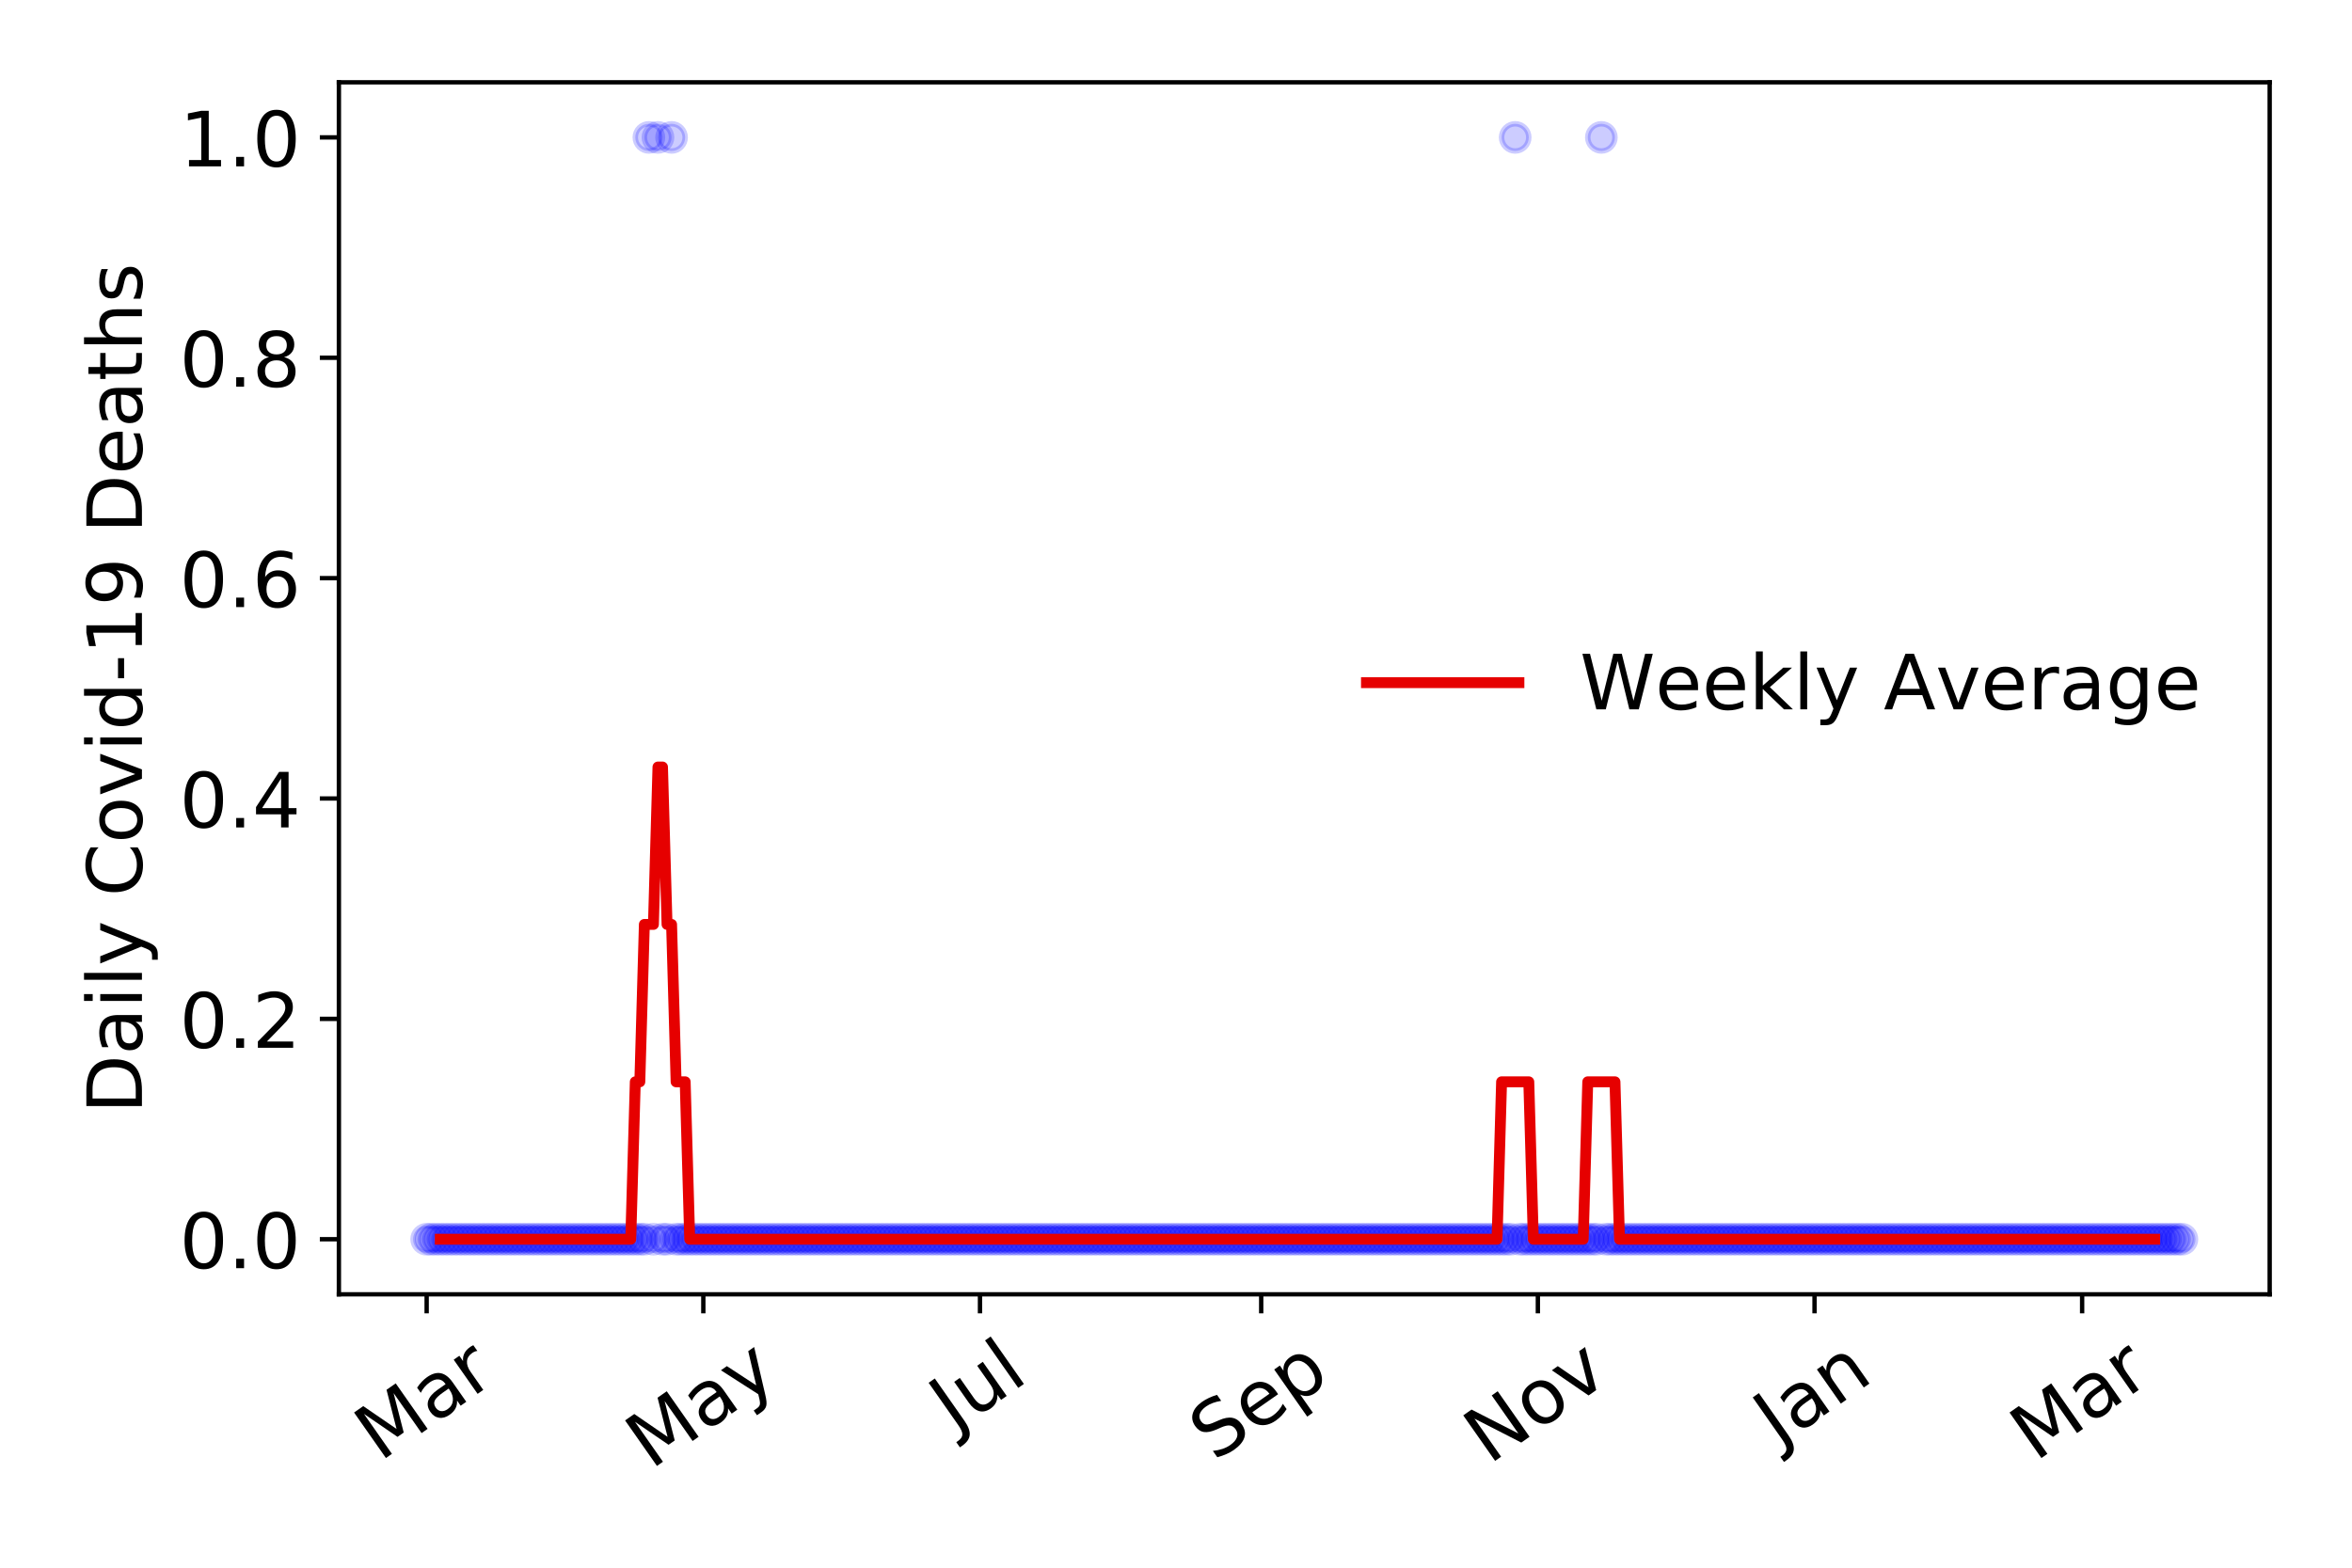 <?xml version="1.0" encoding="utf-8" standalone="no"?>
<!DOCTYPE svg PUBLIC "-//W3C//DTD SVG 1.1//EN"
  "http://www.w3.org/Graphics/SVG/1.1/DTD/svg11.dtd">
<!-- Created with matplotlib (https://matplotlib.org/) -->
<svg height="288pt" version="1.1" viewBox="0 0 432 288" width="432pt" xmlns="http://www.w3.org/2000/svg" xmlns:xlink="http://www.w3.org/1999/xlink">
 <defs>
  <style type="text/css">
*{stroke-linecap:butt;stroke-linejoin:round;}
  </style>
 </defs>
 <g id="figure_1">
  <g id="patch_1">
   <path d="M 0 288 
L 432 288 
L 432 0 
L 0 0 
z
" style="fill:#ffffff;"/>
  </g>
  <g id="axes_1">
   <g id="patch_2">
    <path d="M 62.245 237.778 
L 416.88 237.778 
L 416.88 15.12 
L 62.245 15.12 
z
" style="fill:#ffffff;"/>
   </g>
   <g id="matplotlib.axis_1">
    <g id="xtick_1">
     <g id="line2d_1">
      <defs>
       <path d="M 0 0 
L 0 3.5 
" id="m0b265933c6" style="stroke:#000000;stroke-width:0.8;"/>
      </defs>
      <g>
       <use style="stroke:#000000;stroke-width:0.8;" x="78.365" xlink:href="#m0b265933c6" y="237.778"/>
      </g>
     </g>
     <g id="text_1">
      <!-- Mar -->
      <defs>
       <path d="M 9.812 72.906 
L 24.516 72.906 
L 43.109 23.297 
L 61.812 72.906 
L 76.516 72.906 
L 76.516 0 
L 66.891 0 
L 66.891 64.016 
L 48.094 14.016 
L 38.188 14.016 
L 19.391 64.016 
L 19.391 0 
L 9.812 0 
z
" id="DejaVuSans-77"/>
       <path d="M 34.281 27.484 
Q 23.391 27.484 19.188 25 
Q 14.984 22.516 14.984 16.5 
Q 14.984 11.719 18.141 8.906 
Q 21.297 6.109 26.703 6.109 
Q 34.188 6.109 38.703 11.406 
Q 43.219 16.703 43.219 25.484 
L 43.219 27.484 
z
M 52.203 31.203 
L 52.203 0 
L 43.219 0 
L 43.219 8.297 
Q 40.141 3.328 35.547 0.953 
Q 30.953 -1.422 24.312 -1.422 
Q 15.922 -1.422 10.953 3.297 
Q 6 8.016 6 15.922 
Q 6 25.141 12.172 29.828 
Q 18.359 34.516 30.609 34.516 
L 43.219 34.516 
L 43.219 35.406 
Q 43.219 41.609 39.141 45 
Q 35.062 48.391 27.688 48.391 
Q 23 48.391 18.547 47.266 
Q 14.109 46.141 10.016 43.891 
L 10.016 52.203 
Q 14.938 54.109 19.578 55.047 
Q 24.219 56 28.609 56 
Q 40.484 56 46.344 49.844 
Q 52.203 43.703 52.203 31.203 
z
" id="DejaVuSans-97"/>
       <path d="M 41.109 46.297 
Q 39.594 47.172 37.812 47.578 
Q 36.031 48 33.891 48 
Q 26.266 48 22.188 43.047 
Q 18.109 38.094 18.109 28.812 
L 18.109 0 
L 9.078 0 
L 9.078 54.688 
L 18.109 54.688 
L 18.109 46.188 
Q 20.953 51.172 25.484 53.578 
Q 30.031 56 36.531 56 
Q 37.453 56 38.578 55.875 
Q 39.703 55.766 41.062 55.516 
z
" id="DejaVuSans-114"/>
      </defs>
      <g transform="translate(69.762 268.643)rotate(-35)scale(0.14 -0.14)">
       <use xlink:href="#DejaVuSans-77"/>
       <use x="86.279" xlink:href="#DejaVuSans-97"/>
       <use x="147.559" xlink:href="#DejaVuSans-114"/>
      </g>
     </g>
    </g>
    <g id="xtick_2">
     <g id="line2d_2">
      <g>
       <use style="stroke:#000000;stroke-width:0.8;" x="129.182" xlink:href="#m0b265933c6" y="237.778"/>
      </g>
     </g>
     <g id="text_2">
      <!-- May -->
      <defs>
       <path d="M 32.172 -5.078 
Q 28.375 -14.844 24.75 -17.812 
Q 21.141 -20.797 15.094 -20.797 
L 7.906 -20.797 
L 7.906 -13.281 
L 13.188 -13.281 
Q 16.891 -13.281 18.938 -11.516 
Q 21 -9.766 23.484 -3.219 
L 25.094 0.875 
L 2.984 54.688 
L 12.5 54.688 
L 29.594 11.922 
L 46.688 54.688 
L 56.203 54.688 
z
" id="DejaVuSans-121"/>
      </defs>
      <g transform="translate(119.542 270.094)rotate(-35)scale(0.14 -0.14)">
       <use xlink:href="#DejaVuSans-77"/>
       <use x="86.279" xlink:href="#DejaVuSans-97"/>
       <use x="147.559" xlink:href="#DejaVuSans-121"/>
      </g>
     </g>
    </g>
    <g id="xtick_3">
     <g id="line2d_3">
      <g>
       <use style="stroke:#000000;stroke-width:0.8;" x="179.998" xlink:href="#m0b265933c6" y="237.778"/>
      </g>
     </g>
     <g id="text_3">
      <!-- Jul -->
      <defs>
       <path d="M 9.812 72.906 
L 19.672 72.906 
L 19.672 5.078 
Q 19.672 -8.109 14.672 -14.062 
Q 9.672 -20.016 -1.422 -20.016 
L -5.172 -20.016 
L -5.172 -11.719 
L -2.094 -11.719 
Q 4.438 -11.719 7.125 -8.047 
Q 9.812 -4.391 9.812 5.078 
z
" id="DejaVuSans-74"/>
       <path d="M 8.5 21.578 
L 8.5 54.688 
L 17.484 54.688 
L 17.484 21.922 
Q 17.484 14.156 20.5 10.266 
Q 23.531 6.391 29.594 6.391 
Q 36.859 6.391 41.078 11.031 
Q 45.312 15.672 45.312 23.688 
L 45.312 54.688 
L 54.297 54.688 
L 54.297 0 
L 45.312 0 
L 45.312 8.406 
Q 42.047 3.422 37.719 1 
Q 33.406 -1.422 27.688 -1.422 
Q 18.266 -1.422 13.375 4.438 
Q 8.5 10.297 8.5 21.578 
z
M 31.109 56 
z
" id="DejaVuSans-117"/>
       <path d="M 9.422 75.984 
L 18.406 75.984 
L 18.406 0 
L 9.422 0 
z
" id="DejaVuSans-108"/>
      </defs>
      <g transform="translate(175.296 263.181)rotate(-35)scale(0.14 -0.14)">
       <use xlink:href="#DejaVuSans-74"/>
       <use x="29.492" xlink:href="#DejaVuSans-117"/>
       <use x="92.871" xlink:href="#DejaVuSans-108"/>
      </g>
     </g>
    </g>
    <g id="xtick_4">
     <g id="line2d_4">
      <g>
       <use style="stroke:#000000;stroke-width:0.8;" x="231.648" xlink:href="#m0b265933c6" y="237.778"/>
      </g>
     </g>
     <g id="text_4">
      <!-- Sep -->
      <defs>
       <path d="M 53.516 70.516 
L 53.516 60.891 
Q 47.906 63.578 42.922 64.891 
Q 37.938 66.219 33.297 66.219 
Q 25.25 66.219 20.875 63.094 
Q 16.5 59.969 16.5 54.203 
Q 16.5 49.359 19.406 46.891 
Q 22.312 44.438 30.422 42.922 
L 36.375 41.703 
Q 47.406 39.594 52.656 34.297 
Q 57.906 29 57.906 20.125 
Q 57.906 9.516 50.797 4.047 
Q 43.703 -1.422 29.984 -1.422 
Q 24.812 -1.422 18.969 -0.25 
Q 13.141 0.922 6.891 3.219 
L 6.891 13.375 
Q 12.891 10.016 18.656 8.297 
Q 24.422 6.594 29.984 6.594 
Q 38.422 6.594 43.016 9.906 
Q 47.609 13.234 47.609 19.391 
Q 47.609 24.75 44.312 27.781 
Q 41.016 30.812 33.5 32.328 
L 27.484 33.5 
Q 16.453 35.688 11.516 40.375 
Q 6.594 45.062 6.594 53.422 
Q 6.594 63.094 13.406 68.656 
Q 20.219 74.219 32.172 74.219 
Q 37.312 74.219 42.625 73.281 
Q 47.953 72.359 53.516 70.516 
z
" id="DejaVuSans-83"/>
       <path d="M 56.203 29.594 
L 56.203 25.203 
L 14.891 25.203 
Q 15.484 15.922 20.484 11.062 
Q 25.484 6.203 34.422 6.203 
Q 39.594 6.203 44.453 7.469 
Q 49.312 8.734 54.109 11.281 
L 54.109 2.781 
Q 49.266 0.734 44.188 -0.344 
Q 39.109 -1.422 33.891 -1.422 
Q 20.797 -1.422 13.156 6.188 
Q 5.516 13.812 5.516 26.812 
Q 5.516 40.234 12.766 48.109 
Q 20.016 56 32.328 56 
Q 43.359 56 49.781 48.891 
Q 56.203 41.797 56.203 29.594 
z
M 47.219 32.234 
Q 47.125 39.594 43.094 43.984 
Q 39.062 48.391 32.422 48.391 
Q 24.906 48.391 20.391 44.141 
Q 15.875 39.891 15.188 32.172 
z
" id="DejaVuSans-101"/>
       <path d="M 18.109 8.203 
L 18.109 -20.797 
L 9.078 -20.797 
L 9.078 54.688 
L 18.109 54.688 
L 18.109 46.391 
Q 20.953 51.266 25.266 53.625 
Q 29.594 56 35.594 56 
Q 45.562 56 51.781 48.094 
Q 58.016 40.188 58.016 27.297 
Q 58.016 14.406 51.781 6.484 
Q 45.562 -1.422 35.594 -1.422 
Q 29.594 -1.422 25.266 0.953 
Q 20.953 3.328 18.109 8.203 
z
M 48.688 27.297 
Q 48.688 37.203 44.609 42.844 
Q 40.531 48.484 33.406 48.484 
Q 26.266 48.484 22.188 42.844 
Q 18.109 37.203 18.109 27.297 
Q 18.109 17.391 22.188 11.75 
Q 26.266 6.109 33.406 6.109 
Q 40.531 6.109 44.609 11.75 
Q 48.688 17.391 48.688 27.297 
z
" id="DejaVuSans-112"/>
      </defs>
      <g transform="translate(223.055 268.629)rotate(-35)scale(0.14 -0.14)">
       <use xlink:href="#DejaVuSans-83"/>
       <use x="63.477" xlink:href="#DejaVuSans-101"/>
       <use x="125" xlink:href="#DejaVuSans-112"/>
      </g>
     </g>
    </g>
    <g id="xtick_5">
     <g id="line2d_5">
      <g>
       <use style="stroke:#000000;stroke-width:0.8;" x="282.465" xlink:href="#m0b265933c6" y="237.778"/>
      </g>
     </g>
     <g id="text_5">
      <!-- Nov -->
      <defs>
       <path d="M 9.812 72.906 
L 23.094 72.906 
L 55.422 11.922 
L 55.422 72.906 
L 64.984 72.906 
L 64.984 0 
L 51.703 0 
L 19.391 60.984 
L 19.391 0 
L 9.812 0 
z
" id="DejaVuSans-78"/>
       <path d="M 30.609 48.391 
Q 23.391 48.391 19.188 42.75 
Q 14.984 37.109 14.984 27.297 
Q 14.984 17.484 19.156 11.844 
Q 23.344 6.203 30.609 6.203 
Q 37.797 6.203 41.984 11.859 
Q 46.188 17.531 46.188 27.297 
Q 46.188 37.016 41.984 42.703 
Q 37.797 48.391 30.609 48.391 
z
M 30.609 56 
Q 42.328 56 49.016 48.375 
Q 55.719 40.766 55.719 27.297 
Q 55.719 13.875 49.016 6.219 
Q 42.328 -1.422 30.609 -1.422 
Q 18.844 -1.422 12.172 6.219 
Q 5.516 13.875 5.516 27.297 
Q 5.516 40.766 12.172 48.375 
Q 18.844 56 30.609 56 
z
" id="DejaVuSans-111"/>
       <path d="M 2.984 54.688 
L 12.5 54.688 
L 29.594 8.797 
L 46.688 54.688 
L 56.203 54.688 
L 35.688 0 
L 23.484 0 
z
" id="DejaVuSans-118"/>
      </defs>
      <g transform="translate(273.489 269.166)rotate(-35)scale(0.14 -0.14)">
       <use xlink:href="#DejaVuSans-78"/>
       <use x="74.805" xlink:href="#DejaVuSans-111"/>
       <use x="135.986" xlink:href="#DejaVuSans-118"/>
      </g>
     </g>
    </g>
    <g id="xtick_6">
     <g id="line2d_6">
      <g>
       <use style="stroke:#000000;stroke-width:0.8;" x="333.282" xlink:href="#m0b265933c6" y="237.778"/>
      </g>
     </g>
     <g id="text_6">
      <!-- Jan -->
      <defs>
       <path d="M 54.891 33.016 
L 54.891 0 
L 45.906 0 
L 45.906 32.719 
Q 45.906 40.484 42.875 44.328 
Q 39.844 48.188 33.797 48.188 
Q 26.516 48.188 22.312 43.547 
Q 18.109 38.922 18.109 30.906 
L 18.109 0 
L 9.078 0 
L 9.078 54.688 
L 18.109 54.688 
L 18.109 46.188 
Q 21.344 51.125 25.703 53.562 
Q 30.078 56 35.797 56 
Q 45.219 56 50.047 50.172 
Q 54.891 44.344 54.891 33.016 
z
" id="DejaVuSans-110"/>
      </defs>
      <g transform="translate(326.658 265.871)rotate(-35)scale(0.14 -0.14)">
       <use xlink:href="#DejaVuSans-74"/>
       <use x="29.492" xlink:href="#DejaVuSans-97"/>
       <use x="90.771" xlink:href="#DejaVuSans-110"/>
      </g>
     </g>
    </g>
    <g id="xtick_7">
     <g id="line2d_7">
      <g>
       <use style="stroke:#000000;stroke-width:0.8;" x="382.433" xlink:href="#m0b265933c6" y="237.778"/>
      </g>
     </g>
     <g id="text_7">
      <!-- Mar -->
      <g transform="translate(373.83 268.643)rotate(-35)scale(0.14 -0.14)">
       <use xlink:href="#DejaVuSans-77"/>
       <use x="86.279" xlink:href="#DejaVuSans-97"/>
       <use x="147.559" xlink:href="#DejaVuSans-114"/>
      </g>
     </g>
    </g>
   </g>
   <g id="matplotlib.axis_2">
    <g id="ytick_1">
     <g id="line2d_8">
      <defs>
       <path d="M 0 0 
L -3.5 0 
" id="me79dca3baf" style="stroke:#000000;stroke-width:0.8;"/>
      </defs>
      <g>
       <use style="stroke:#000000;stroke-width:0.8;" x="62.245" xlink:href="#me79dca3baf" y="227.657"/>
      </g>
     </g>
     <g id="text_8">
      <!-- 0.0 -->
      <defs>
       <path d="M 31.781 66.406 
Q 24.172 66.406 20.328 58.906 
Q 16.5 51.422 16.5 36.375 
Q 16.5 21.391 20.328 13.891 
Q 24.172 6.391 31.781 6.391 
Q 39.453 6.391 43.281 13.891 
Q 47.125 21.391 47.125 36.375 
Q 47.125 51.422 43.281 58.906 
Q 39.453 66.406 31.781 66.406 
z
M 31.781 74.219 
Q 44.047 74.219 50.516 64.516 
Q 56.984 54.828 56.984 36.375 
Q 56.984 17.969 50.516 8.266 
Q 44.047 -1.422 31.781 -1.422 
Q 19.531 -1.422 13.062 8.266 
Q 6.594 17.969 6.594 36.375 
Q 6.594 54.828 13.062 64.516 
Q 19.531 74.219 31.781 74.219 
z
" id="DejaVuSans-48"/>
       <path d="M 10.688 12.406 
L 21 12.406 
L 21 0 
L 10.688 0 
z
" id="DejaVuSans-46"/>
      </defs>
      <g transform="translate(32.981 232.976)scale(0.14 -0.14)">
       <use xlink:href="#DejaVuSans-48"/>
       <use x="63.623" xlink:href="#DejaVuSans-46"/>
       <use x="95.41" xlink:href="#DejaVuSans-48"/>
      </g>
     </g>
    </g>
    <g id="ytick_2">
     <g id="line2d_9">
      <g>
       <use style="stroke:#000000;stroke-width:0.8;" x="62.245" xlink:href="#me79dca3baf" y="187.174"/>
      </g>
     </g>
     <g id="text_9">
      <!-- 0.2 -->
      <defs>
       <path d="M 19.188 8.297 
L 53.609 8.297 
L 53.609 0 
L 7.328 0 
L 7.328 8.297 
Q 12.938 14.109 22.625 23.891 
Q 32.328 33.688 34.812 36.531 
Q 39.547 41.844 41.422 45.531 
Q 43.312 49.219 43.312 52.781 
Q 43.312 58.594 39.234 62.25 
Q 35.156 65.922 28.609 65.922 
Q 23.969 65.922 18.812 64.312 
Q 13.672 62.703 7.812 59.422 
L 7.812 69.391 
Q 13.766 71.781 18.938 73 
Q 24.125 74.219 28.422 74.219 
Q 39.75 74.219 46.484 68.547 
Q 53.219 62.891 53.219 53.422 
Q 53.219 48.922 51.531 44.891 
Q 49.859 40.875 45.406 35.406 
Q 44.188 33.984 37.641 27.219 
Q 31.109 20.453 19.188 8.297 
z
" id="DejaVuSans-50"/>
      </defs>
      <g transform="translate(32.981 192.493)scale(0.14 -0.14)">
       <use xlink:href="#DejaVuSans-48"/>
       <use x="63.623" xlink:href="#DejaVuSans-46"/>
       <use x="95.41" xlink:href="#DejaVuSans-50"/>
      </g>
     </g>
    </g>
    <g id="ytick_3">
     <g id="line2d_10">
      <g>
       <use style="stroke:#000000;stroke-width:0.8;" x="62.245" xlink:href="#me79dca3baf" y="146.691"/>
      </g>
     </g>
     <g id="text_10">
      <!-- 0.4 -->
      <defs>
       <path d="M 37.797 64.312 
L 12.891 25.391 
L 37.797 25.391 
z
M 35.203 72.906 
L 47.609 72.906 
L 47.609 25.391 
L 58.016 25.391 
L 58.016 17.188 
L 47.609 17.188 
L 47.609 0 
L 37.797 0 
L 37.797 17.188 
L 4.891 17.188 
L 4.891 26.703 
z
" id="DejaVuSans-52"/>
      </defs>
      <g transform="translate(32.981 152.01)scale(0.14 -0.14)">
       <use xlink:href="#DejaVuSans-48"/>
       <use x="63.623" xlink:href="#DejaVuSans-46"/>
       <use x="95.41" xlink:href="#DejaVuSans-52"/>
      </g>
     </g>
    </g>
    <g id="ytick_4">
     <g id="line2d_11">
      <g>
       <use style="stroke:#000000;stroke-width:0.8;" x="62.245" xlink:href="#me79dca3baf" y="106.207"/>
      </g>
     </g>
     <g id="text_11">
      <!-- 0.6 -->
      <defs>
       <path d="M 33.016 40.375 
Q 26.375 40.375 22.484 35.828 
Q 18.609 31.297 18.609 23.391 
Q 18.609 15.531 22.484 10.953 
Q 26.375 6.391 33.016 6.391 
Q 39.656 6.391 43.531 10.953 
Q 47.406 15.531 47.406 23.391 
Q 47.406 31.297 43.531 35.828 
Q 39.656 40.375 33.016 40.375 
z
M 52.594 71.297 
L 52.594 62.312 
Q 48.875 64.062 45.094 64.984 
Q 41.312 65.922 37.594 65.922 
Q 27.828 65.922 22.672 59.328 
Q 17.531 52.734 16.797 39.406 
Q 19.672 43.656 24.016 45.922 
Q 28.375 48.188 33.594 48.188 
Q 44.578 48.188 50.953 41.516 
Q 57.328 34.859 57.328 23.391 
Q 57.328 12.156 50.688 5.359 
Q 44.047 -1.422 33.016 -1.422 
Q 20.359 -1.422 13.672 8.266 
Q 6.984 17.969 6.984 36.375 
Q 6.984 53.656 15.188 63.938 
Q 23.391 74.219 37.203 74.219 
Q 40.922 74.219 44.703 73.484 
Q 48.484 72.75 52.594 71.297 
z
" id="DejaVuSans-54"/>
      </defs>
      <g transform="translate(32.981 111.526)scale(0.14 -0.14)">
       <use xlink:href="#DejaVuSans-48"/>
       <use x="63.623" xlink:href="#DejaVuSans-46"/>
       <use x="95.41" xlink:href="#DejaVuSans-54"/>
      </g>
     </g>
    </g>
    <g id="ytick_5">
     <g id="line2d_12">
      <g>
       <use style="stroke:#000000;stroke-width:0.8;" x="62.245" xlink:href="#me79dca3baf" y="65.724"/>
      </g>
     </g>
     <g id="text_12">
      <!-- 0.8 -->
      <defs>
       <path d="M 31.781 34.625 
Q 24.75 34.625 20.719 30.859 
Q 16.703 27.094 16.703 20.516 
Q 16.703 13.922 20.719 10.156 
Q 24.75 6.391 31.781 6.391 
Q 38.812 6.391 42.859 10.172 
Q 46.922 13.969 46.922 20.516 
Q 46.922 27.094 42.891 30.859 
Q 38.875 34.625 31.781 34.625 
z
M 21.922 38.812 
Q 15.578 40.375 12.031 44.719 
Q 8.5 49.078 8.5 55.328 
Q 8.5 64.062 14.719 69.141 
Q 20.953 74.219 31.781 74.219 
Q 42.672 74.219 48.875 69.141 
Q 55.078 64.062 55.078 55.328 
Q 55.078 49.078 51.531 44.719 
Q 48 40.375 41.703 38.812 
Q 48.828 37.156 52.797 32.312 
Q 56.781 27.484 56.781 20.516 
Q 56.781 9.906 50.312 4.234 
Q 43.844 -1.422 31.781 -1.422 
Q 19.734 -1.422 13.25 4.234 
Q 6.781 9.906 6.781 20.516 
Q 6.781 27.484 10.781 32.312 
Q 14.797 37.156 21.922 38.812 
z
M 18.312 54.391 
Q 18.312 48.734 21.844 45.562 
Q 25.391 42.391 31.781 42.391 
Q 38.141 42.391 41.719 45.562 
Q 45.312 48.734 45.312 54.391 
Q 45.312 60.062 41.719 63.234 
Q 38.141 66.406 31.781 66.406 
Q 25.391 66.406 21.844 63.234 
Q 18.312 60.062 18.312 54.391 
z
" id="DejaVuSans-56"/>
      </defs>
      <g transform="translate(32.981 71.043)scale(0.14 -0.14)">
       <use xlink:href="#DejaVuSans-48"/>
       <use x="63.623" xlink:href="#DejaVuSans-46"/>
       <use x="95.41" xlink:href="#DejaVuSans-56"/>
      </g>
     </g>
    </g>
    <g id="ytick_6">
     <g id="line2d_13">
      <g>
       <use style="stroke:#000000;stroke-width:0.8;" x="62.245" xlink:href="#me79dca3baf" y="25.241"/>
      </g>
     </g>
     <g id="text_13">
      <!-- 1.0 -->
      <defs>
       <path d="M 12.406 8.297 
L 28.516 8.297 
L 28.516 63.922 
L 10.984 60.406 
L 10.984 69.391 
L 28.422 72.906 
L 38.281 72.906 
L 38.281 8.297 
L 54.391 8.297 
L 54.391 0 
L 12.406 0 
z
" id="DejaVuSans-49"/>
      </defs>
      <g transform="translate(32.981 30.56)scale(0.14 -0.14)">
       <use xlink:href="#DejaVuSans-49"/>
       <use x="63.623" xlink:href="#DejaVuSans-46"/>
       <use x="95.41" xlink:href="#DejaVuSans-48"/>
      </g>
     </g>
    </g>
    <g id="text_14">
     <!-- Daily Covid-19 Deaths -->
     <defs>
      <path d="M 19.672 64.797 
L 19.672 8.109 
L 31.594 8.109 
Q 46.688 8.109 53.688 14.938 
Q 60.688 21.781 60.688 36.531 
Q 60.688 51.172 53.688 57.984 
Q 46.688 64.797 31.594 64.797 
z
M 9.812 72.906 
L 30.078 72.906 
Q 51.266 72.906 61.172 64.094 
Q 71.094 55.281 71.094 36.531 
Q 71.094 17.672 61.125 8.828 
Q 51.172 0 30.078 0 
L 9.812 0 
z
" id="DejaVuSans-68"/>
      <path d="M 9.422 54.688 
L 18.406 54.688 
L 18.406 0 
L 9.422 0 
z
M 9.422 75.984 
L 18.406 75.984 
L 18.406 64.594 
L 9.422 64.594 
z
" id="DejaVuSans-105"/>
      <path id="DejaVuSans-32"/>
      <path d="M 64.406 67.281 
L 64.406 56.891 
Q 59.422 61.531 53.781 63.812 
Q 48.141 66.109 41.797 66.109 
Q 29.297 66.109 22.656 58.469 
Q 16.016 50.828 16.016 36.375 
Q 16.016 21.969 22.656 14.328 
Q 29.297 6.688 41.797 6.688 
Q 48.141 6.688 53.781 8.984 
Q 59.422 11.281 64.406 15.922 
L 64.406 5.609 
Q 59.234 2.094 53.438 0.328 
Q 47.656 -1.422 41.219 -1.422 
Q 24.656 -1.422 15.125 8.703 
Q 5.609 18.844 5.609 36.375 
Q 5.609 53.953 15.125 64.078 
Q 24.656 74.219 41.219 74.219 
Q 47.75 74.219 53.531 72.484 
Q 59.328 70.75 64.406 67.281 
z
" id="DejaVuSans-67"/>
      <path d="M 45.406 46.391 
L 45.406 75.984 
L 54.391 75.984 
L 54.391 0 
L 45.406 0 
L 45.406 8.203 
Q 42.578 3.328 38.25 0.953 
Q 33.938 -1.422 27.875 -1.422 
Q 17.969 -1.422 11.734 6.484 
Q 5.516 14.406 5.516 27.297 
Q 5.516 40.188 11.734 48.094 
Q 17.969 56 27.875 56 
Q 33.938 56 38.25 53.625 
Q 42.578 51.266 45.406 46.391 
z
M 14.797 27.297 
Q 14.797 17.391 18.875 11.75 
Q 22.953 6.109 30.078 6.109 
Q 37.203 6.109 41.297 11.75 
Q 45.406 17.391 45.406 27.297 
Q 45.406 37.203 41.297 42.844 
Q 37.203 48.484 30.078 48.484 
Q 22.953 48.484 18.875 42.844 
Q 14.797 37.203 14.797 27.297 
z
" id="DejaVuSans-100"/>
      <path d="M 4.891 31.391 
L 31.203 31.391 
L 31.203 23.391 
L 4.891 23.391 
z
" id="DejaVuSans-45"/>
      <path d="M 10.984 1.516 
L 10.984 10.5 
Q 14.703 8.734 18.5 7.812 
Q 22.312 6.891 25.984 6.891 
Q 35.75 6.891 40.891 13.453 
Q 46.047 20.016 46.781 33.406 
Q 43.953 29.203 39.594 26.953 
Q 35.25 24.703 29.984 24.703 
Q 19.047 24.703 12.672 31.312 
Q 6.297 37.938 6.297 49.422 
Q 6.297 60.641 12.938 67.422 
Q 19.578 74.219 30.609 74.219 
Q 43.266 74.219 49.922 64.516 
Q 56.594 54.828 56.594 36.375 
Q 56.594 19.141 48.406 8.859 
Q 40.234 -1.422 26.422 -1.422 
Q 22.703 -1.422 18.891 -0.688 
Q 15.094 0.047 10.984 1.516 
z
M 30.609 32.422 
Q 37.25 32.422 41.125 36.953 
Q 45.016 41.5 45.016 49.422 
Q 45.016 57.281 41.125 61.844 
Q 37.25 66.406 30.609 66.406 
Q 23.969 66.406 20.094 61.844 
Q 16.219 57.281 16.219 49.422 
Q 16.219 41.5 20.094 36.953 
Q 23.969 32.422 30.609 32.422 
z
" id="DejaVuSans-57"/>
      <path d="M 18.312 70.219 
L 18.312 54.688 
L 36.812 54.688 
L 36.812 47.703 
L 18.312 47.703 
L 18.312 18.016 
Q 18.312 11.328 20.141 9.422 
Q 21.969 7.516 27.594 7.516 
L 36.812 7.516 
L 36.812 0 
L 27.594 0 
Q 17.188 0 13.234 3.875 
Q 9.281 7.766 9.281 18.016 
L 9.281 47.703 
L 2.688 47.703 
L 2.688 54.688 
L 9.281 54.688 
L 9.281 70.219 
z
" id="DejaVuSans-116"/>
      <path d="M 54.891 33.016 
L 54.891 0 
L 45.906 0 
L 45.906 32.719 
Q 45.906 40.484 42.875 44.328 
Q 39.844 48.188 33.797 48.188 
Q 26.516 48.188 22.312 43.547 
Q 18.109 38.922 18.109 30.906 
L 18.109 0 
L 9.078 0 
L 9.078 75.984 
L 18.109 75.984 
L 18.109 46.188 
Q 21.344 51.125 25.703 53.562 
Q 30.078 56 35.797 56 
Q 45.219 56 50.047 50.172 
Q 54.891 44.344 54.891 33.016 
z
" id="DejaVuSans-104"/>
      <path d="M 44.281 53.078 
L 44.281 44.578 
Q 40.484 46.531 36.375 47.5 
Q 32.281 48.484 27.875 48.484 
Q 21.188 48.484 17.844 46.438 
Q 14.5 44.391 14.5 40.281 
Q 14.5 37.156 16.891 35.375 
Q 19.281 33.594 26.516 31.984 
L 29.594 31.297 
Q 39.156 29.25 43.188 25.516 
Q 47.219 21.781 47.219 15.094 
Q 47.219 7.469 41.188 3.016 
Q 35.156 -1.422 24.609 -1.422 
Q 20.219 -1.422 15.453 -0.562 
Q 10.688 0.297 5.422 2 
L 5.422 11.281 
Q 10.406 8.688 15.234 7.391 
Q 20.062 6.109 24.812 6.109 
Q 31.156 6.109 34.562 8.281 
Q 37.984 10.453 37.984 14.406 
Q 37.984 18.062 35.516 20.016 
Q 33.062 21.969 24.703 23.781 
L 21.578 24.516 
Q 13.234 26.266 9.516 29.906 
Q 5.812 33.547 5.812 39.891 
Q 5.812 47.609 11.281 51.797 
Q 16.75 56 26.812 56 
Q 31.781 56 36.172 55.266 
Q 40.578 54.547 44.281 53.078 
z
" id="DejaVuSans-115"/>
     </defs>
     <g transform="translate(26.069 204.56)rotate(-90)scale(0.14 -0.14)">
      <use xlink:href="#DejaVuSans-68"/>
      <use x="77.002" xlink:href="#DejaVuSans-97"/>
      <use x="138.281" xlink:href="#DejaVuSans-105"/>
      <use x="166.064" xlink:href="#DejaVuSans-108"/>
      <use x="193.848" xlink:href="#DejaVuSans-121"/>
      <use x="253.027" xlink:href="#DejaVuSans-32"/>
      <use x="284.814" xlink:href="#DejaVuSans-67"/>
      <use x="354.639" xlink:href="#DejaVuSans-111"/>
      <use x="415.82" xlink:href="#DejaVuSans-118"/>
      <use x="475" xlink:href="#DejaVuSans-105"/>
      <use x="502.783" xlink:href="#DejaVuSans-100"/>
      <use x="566.26" xlink:href="#DejaVuSans-45"/>
      <use x="602.344" xlink:href="#DejaVuSans-49"/>
      <use x="665.967" xlink:href="#DejaVuSans-57"/>
      <use x="729.59" xlink:href="#DejaVuSans-32"/>
      <use x="761.377" xlink:href="#DejaVuSans-68"/>
      <use x="838.379" xlink:href="#DejaVuSans-101"/>
      <use x="899.902" xlink:href="#DejaVuSans-97"/>
      <use x="961.182" xlink:href="#DejaVuSans-116"/>
      <use x="1000.391" xlink:href="#DejaVuSans-104"/>
      <use x="1063.77" xlink:href="#DejaVuSans-115"/>
     </g>
    </g>
   </g>
   <g id="line2d_14">
    <defs>
     <path d="M 0 2.5 
C 0.663 2.5 1.299 2.237 1.768 1.768 
C 2.237 1.299 2.5 0.663 2.5 0 
C 2.5 -0.663 2.237 -1.299 1.768 -1.768 
C 1.299 -2.237 0.663 -2.5 0 -2.5 
C -0.663 -2.5 -1.299 -2.237 -1.768 -1.768 
C -2.237 -1.299 -2.5 -0.663 -2.5 0 
C -2.5 0.663 -2.237 1.299 -1.768 1.768 
C -1.299 2.237 -0.663 2.5 0 2.5 
z
" id="m036bd78d01" style="stroke:#0000ff;stroke-opacity:0.2;"/>
    </defs>
    <g clip-path="url(#p9a35b538fe)">
     <use style="fill:#0000ff;fill-opacity:0.2;stroke:#0000ff;stroke-opacity:0.2;" x="78.365" xlink:href="#m036bd78d01" y="227.657"/>
     <use style="fill:#0000ff;fill-opacity:0.2;stroke:#0000ff;stroke-opacity:0.2;" x="79.198" xlink:href="#m036bd78d01" y="227.657"/>
     <use style="fill:#0000ff;fill-opacity:0.2;stroke:#0000ff;stroke-opacity:0.2;" x="80.031" xlink:href="#m036bd78d01" y="227.657"/>
     <use style="fill:#0000ff;fill-opacity:0.2;stroke:#0000ff;stroke-opacity:0.2;" x="80.864" xlink:href="#m036bd78d01" y="227.657"/>
     <use style="fill:#0000ff;fill-opacity:0.2;stroke:#0000ff;stroke-opacity:0.2;" x="81.697" xlink:href="#m036bd78d01" y="227.657"/>
     <use style="fill:#0000ff;fill-opacity:0.2;stroke:#0000ff;stroke-opacity:0.2;" x="82.53" xlink:href="#m036bd78d01" y="227.657"/>
     <use style="fill:#0000ff;fill-opacity:0.2;stroke:#0000ff;stroke-opacity:0.2;" x="83.363" xlink:href="#m036bd78d01" y="227.657"/>
     <use style="fill:#0000ff;fill-opacity:0.2;stroke:#0000ff;stroke-opacity:0.2;" x="84.196" xlink:href="#m036bd78d01" y="227.657"/>
     <use style="fill:#0000ff;fill-opacity:0.2;stroke:#0000ff;stroke-opacity:0.2;" x="85.029" xlink:href="#m036bd78d01" y="227.657"/>
     <use style="fill:#0000ff;fill-opacity:0.2;stroke:#0000ff;stroke-opacity:0.2;" x="85.862" xlink:href="#m036bd78d01" y="227.657"/>
     <use style="fill:#0000ff;fill-opacity:0.2;stroke:#0000ff;stroke-opacity:0.2;" x="86.695" xlink:href="#m036bd78d01" y="227.657"/>
     <use style="fill:#0000ff;fill-opacity:0.2;stroke:#0000ff;stroke-opacity:0.2;" x="87.528" xlink:href="#m036bd78d01" y="227.657"/>
     <use style="fill:#0000ff;fill-opacity:0.2;stroke:#0000ff;stroke-opacity:0.2;" x="88.362" xlink:href="#m036bd78d01" y="227.657"/>
     <use style="fill:#0000ff;fill-opacity:0.2;stroke:#0000ff;stroke-opacity:0.2;" x="89.195" xlink:href="#m036bd78d01" y="227.657"/>
     <use style="fill:#0000ff;fill-opacity:0.2;stroke:#0000ff;stroke-opacity:0.2;" x="90.028" xlink:href="#m036bd78d01" y="227.657"/>
     <use style="fill:#0000ff;fill-opacity:0.2;stroke:#0000ff;stroke-opacity:0.2;" x="90.861" xlink:href="#m036bd78d01" y="227.657"/>
     <use style="fill:#0000ff;fill-opacity:0.2;stroke:#0000ff;stroke-opacity:0.2;" x="91.694" xlink:href="#m036bd78d01" y="227.657"/>
     <use style="fill:#0000ff;fill-opacity:0.2;stroke:#0000ff;stroke-opacity:0.2;" x="92.527" xlink:href="#m036bd78d01" y="227.657"/>
     <use style="fill:#0000ff;fill-opacity:0.2;stroke:#0000ff;stroke-opacity:0.2;" x="93.36" xlink:href="#m036bd78d01" y="227.657"/>
     <use style="fill:#0000ff;fill-opacity:0.2;stroke:#0000ff;stroke-opacity:0.2;" x="94.193" xlink:href="#m036bd78d01" y="227.657"/>
     <use style="fill:#0000ff;fill-opacity:0.2;stroke:#0000ff;stroke-opacity:0.2;" x="95.026" xlink:href="#m036bd78d01" y="227.657"/>
     <use style="fill:#0000ff;fill-opacity:0.2;stroke:#0000ff;stroke-opacity:0.2;" x="95.859" xlink:href="#m036bd78d01" y="227.657"/>
     <use style="fill:#0000ff;fill-opacity:0.2;stroke:#0000ff;stroke-opacity:0.2;" x="96.692" xlink:href="#m036bd78d01" y="227.657"/>
     <use style="fill:#0000ff;fill-opacity:0.2;stroke:#0000ff;stroke-opacity:0.2;" x="97.525" xlink:href="#m036bd78d01" y="227.657"/>
     <use style="fill:#0000ff;fill-opacity:0.2;stroke:#0000ff;stroke-opacity:0.2;" x="98.358" xlink:href="#m036bd78d01" y="227.657"/>
     <use style="fill:#0000ff;fill-opacity:0.2;stroke:#0000ff;stroke-opacity:0.2;" x="99.191" xlink:href="#m036bd78d01" y="227.657"/>
     <use style="fill:#0000ff;fill-opacity:0.2;stroke:#0000ff;stroke-opacity:0.2;" x="100.024" xlink:href="#m036bd78d01" y="227.657"/>
     <use style="fill:#0000ff;fill-opacity:0.2;stroke:#0000ff;stroke-opacity:0.2;" x="100.857" xlink:href="#m036bd78d01" y="227.657"/>
     <use style="fill:#0000ff;fill-opacity:0.2;stroke:#0000ff;stroke-opacity:0.2;" x="101.691" xlink:href="#m036bd78d01" y="227.657"/>
     <use style="fill:#0000ff;fill-opacity:0.2;stroke:#0000ff;stroke-opacity:0.2;" x="102.524" xlink:href="#m036bd78d01" y="227.657"/>
     <use style="fill:#0000ff;fill-opacity:0.2;stroke:#0000ff;stroke-opacity:0.2;" x="103.357" xlink:href="#m036bd78d01" y="227.657"/>
     <use style="fill:#0000ff;fill-opacity:0.2;stroke:#0000ff;stroke-opacity:0.2;" x="104.19" xlink:href="#m036bd78d01" y="227.657"/>
     <use style="fill:#0000ff;fill-opacity:0.2;stroke:#0000ff;stroke-opacity:0.2;" x="105.023" xlink:href="#m036bd78d01" y="227.657"/>
     <use style="fill:#0000ff;fill-opacity:0.2;stroke:#0000ff;stroke-opacity:0.2;" x="105.856" xlink:href="#m036bd78d01" y="227.657"/>
     <use style="fill:#0000ff;fill-opacity:0.2;stroke:#0000ff;stroke-opacity:0.2;" x="106.689" xlink:href="#m036bd78d01" y="227.657"/>
     <use style="fill:#0000ff;fill-opacity:0.2;stroke:#0000ff;stroke-opacity:0.2;" x="107.522" xlink:href="#m036bd78d01" y="227.657"/>
     <use style="fill:#0000ff;fill-opacity:0.2;stroke:#0000ff;stroke-opacity:0.2;" x="108.355" xlink:href="#m036bd78d01" y="227.657"/>
     <use style="fill:#0000ff;fill-opacity:0.2;stroke:#0000ff;stroke-opacity:0.2;" x="109.188" xlink:href="#m036bd78d01" y="227.657"/>
     <use style="fill:#0000ff;fill-opacity:0.2;stroke:#0000ff;stroke-opacity:0.2;" x="110.021" xlink:href="#m036bd78d01" y="227.657"/>
     <use style="fill:#0000ff;fill-opacity:0.2;stroke:#0000ff;stroke-opacity:0.2;" x="110.854" xlink:href="#m036bd78d01" y="227.657"/>
     <use style="fill:#0000ff;fill-opacity:0.2;stroke:#0000ff;stroke-opacity:0.2;" x="111.687" xlink:href="#m036bd78d01" y="227.657"/>
     <use style="fill:#0000ff;fill-opacity:0.2;stroke:#0000ff;stroke-opacity:0.2;" x="112.52" xlink:href="#m036bd78d01" y="227.657"/>
     <use style="fill:#0000ff;fill-opacity:0.2;stroke:#0000ff;stroke-opacity:0.2;" x="113.353" xlink:href="#m036bd78d01" y="227.657"/>
     <use style="fill:#0000ff;fill-opacity:0.2;stroke:#0000ff;stroke-opacity:0.2;" x="114.186" xlink:href="#m036bd78d01" y="227.657"/>
     <use style="fill:#0000ff;fill-opacity:0.2;stroke:#0000ff;stroke-opacity:0.2;" x="115.02" xlink:href="#m036bd78d01" y="227.657"/>
     <use style="fill:#0000ff;fill-opacity:0.2;stroke:#0000ff;stroke-opacity:0.2;" x="115.853" xlink:href="#m036bd78d01" y="227.657"/>
     <use style="fill:#0000ff;fill-opacity:0.2;stroke:#0000ff;stroke-opacity:0.2;" x="116.686" xlink:href="#m036bd78d01" y="227.657"/>
     <use style="fill:#0000ff;fill-opacity:0.2;stroke:#0000ff;stroke-opacity:0.2;" x="117.519" xlink:href="#m036bd78d01" y="227.657"/>
     <use style="fill:#0000ff;fill-opacity:0.2;stroke:#0000ff;stroke-opacity:0.2;" x="118.352" xlink:href="#m036bd78d01" y="227.657"/>
     <use style="fill:#0000ff;fill-opacity:0.2;stroke:#0000ff;stroke-opacity:0.2;" x="119.185" xlink:href="#m036bd78d01" y="25.241"/>
     <use style="fill:#0000ff;fill-opacity:0.2;stroke:#0000ff;stroke-opacity:0.2;" x="120.018" xlink:href="#m036bd78d01" y="227.657"/>
     <use style="fill:#0000ff;fill-opacity:0.2;stroke:#0000ff;stroke-opacity:0.2;" x="120.851" xlink:href="#m036bd78d01" y="25.241"/>
     <use style="fill:#0000ff;fill-opacity:0.2;stroke:#0000ff;stroke-opacity:0.2;" x="121.684" xlink:href="#m036bd78d01" y="227.657"/>
     <use style="fill:#0000ff;fill-opacity:0.2;stroke:#0000ff;stroke-opacity:0.2;" x="122.517" xlink:href="#m036bd78d01" y="227.657"/>
     <use style="fill:#0000ff;fill-opacity:0.2;stroke:#0000ff;stroke-opacity:0.2;" x="123.35" xlink:href="#m036bd78d01" y="25.241"/>
     <use style="fill:#0000ff;fill-opacity:0.2;stroke:#0000ff;stroke-opacity:0.2;" x="124.183" xlink:href="#m036bd78d01" y="227.657"/>
     <use style="fill:#0000ff;fill-opacity:0.2;stroke:#0000ff;stroke-opacity:0.2;" x="125.016" xlink:href="#m036bd78d01" y="227.657"/>
     <use style="fill:#0000ff;fill-opacity:0.2;stroke:#0000ff;stroke-opacity:0.2;" x="125.849" xlink:href="#m036bd78d01" y="227.657"/>
     <use style="fill:#0000ff;fill-opacity:0.2;stroke:#0000ff;stroke-opacity:0.2;" x="126.682" xlink:href="#m036bd78d01" y="227.657"/>
     <use style="fill:#0000ff;fill-opacity:0.2;stroke:#0000ff;stroke-opacity:0.2;" x="127.516" xlink:href="#m036bd78d01" y="227.657"/>
     <use style="fill:#0000ff;fill-opacity:0.2;stroke:#0000ff;stroke-opacity:0.2;" x="128.349" xlink:href="#m036bd78d01" y="227.657"/>
     <use style="fill:#0000ff;fill-opacity:0.2;stroke:#0000ff;stroke-opacity:0.2;" x="129.182" xlink:href="#m036bd78d01" y="227.657"/>
     <use style="fill:#0000ff;fill-opacity:0.2;stroke:#0000ff;stroke-opacity:0.2;" x="130.015" xlink:href="#m036bd78d01" y="227.657"/>
     <use style="fill:#0000ff;fill-opacity:0.2;stroke:#0000ff;stroke-opacity:0.2;" x="130.848" xlink:href="#m036bd78d01" y="227.657"/>
     <use style="fill:#0000ff;fill-opacity:0.2;stroke:#0000ff;stroke-opacity:0.2;" x="131.681" xlink:href="#m036bd78d01" y="227.657"/>
     <use style="fill:#0000ff;fill-opacity:0.2;stroke:#0000ff;stroke-opacity:0.2;" x="132.514" xlink:href="#m036bd78d01" y="227.657"/>
     <use style="fill:#0000ff;fill-opacity:0.2;stroke:#0000ff;stroke-opacity:0.2;" x="133.347" xlink:href="#m036bd78d01" y="227.657"/>
     <use style="fill:#0000ff;fill-opacity:0.2;stroke:#0000ff;stroke-opacity:0.2;" x="134.18" xlink:href="#m036bd78d01" y="227.657"/>
     <use style="fill:#0000ff;fill-opacity:0.2;stroke:#0000ff;stroke-opacity:0.2;" x="135.013" xlink:href="#m036bd78d01" y="227.657"/>
     <use style="fill:#0000ff;fill-opacity:0.2;stroke:#0000ff;stroke-opacity:0.2;" x="135.846" xlink:href="#m036bd78d01" y="227.657"/>
     <use style="fill:#0000ff;fill-opacity:0.2;stroke:#0000ff;stroke-opacity:0.2;" x="136.679" xlink:href="#m036bd78d01" y="227.657"/>
     <use style="fill:#0000ff;fill-opacity:0.2;stroke:#0000ff;stroke-opacity:0.2;" x="137.512" xlink:href="#m036bd78d01" y="227.657"/>
     <use style="fill:#0000ff;fill-opacity:0.2;stroke:#0000ff;stroke-opacity:0.2;" x="138.345" xlink:href="#m036bd78d01" y="227.657"/>
     <use style="fill:#0000ff;fill-opacity:0.2;stroke:#0000ff;stroke-opacity:0.2;" x="139.178" xlink:href="#m036bd78d01" y="227.657"/>
     <use style="fill:#0000ff;fill-opacity:0.2;stroke:#0000ff;stroke-opacity:0.2;" x="140.011" xlink:href="#m036bd78d01" y="227.657"/>
     <use style="fill:#0000ff;fill-opacity:0.2;stroke:#0000ff;stroke-opacity:0.2;" x="140.845" xlink:href="#m036bd78d01" y="227.657"/>
     <use style="fill:#0000ff;fill-opacity:0.2;stroke:#0000ff;stroke-opacity:0.2;" x="141.678" xlink:href="#m036bd78d01" y="227.657"/>
     <use style="fill:#0000ff;fill-opacity:0.2;stroke:#0000ff;stroke-opacity:0.2;" x="142.511" xlink:href="#m036bd78d01" y="227.657"/>
     <use style="fill:#0000ff;fill-opacity:0.2;stroke:#0000ff;stroke-opacity:0.2;" x="143.344" xlink:href="#m036bd78d01" y="227.657"/>
     <use style="fill:#0000ff;fill-opacity:0.2;stroke:#0000ff;stroke-opacity:0.2;" x="144.177" xlink:href="#m036bd78d01" y="227.657"/>
     <use style="fill:#0000ff;fill-opacity:0.2;stroke:#0000ff;stroke-opacity:0.2;" x="145.01" xlink:href="#m036bd78d01" y="227.657"/>
     <use style="fill:#0000ff;fill-opacity:0.2;stroke:#0000ff;stroke-opacity:0.2;" x="145.843" xlink:href="#m036bd78d01" y="227.657"/>
     <use style="fill:#0000ff;fill-opacity:0.2;stroke:#0000ff;stroke-opacity:0.2;" x="146.676" xlink:href="#m036bd78d01" y="227.657"/>
     <use style="fill:#0000ff;fill-opacity:0.2;stroke:#0000ff;stroke-opacity:0.2;" x="147.509" xlink:href="#m036bd78d01" y="227.657"/>
     <use style="fill:#0000ff;fill-opacity:0.2;stroke:#0000ff;stroke-opacity:0.2;" x="148.342" xlink:href="#m036bd78d01" y="227.657"/>
     <use style="fill:#0000ff;fill-opacity:0.2;stroke:#0000ff;stroke-opacity:0.2;" x="149.175" xlink:href="#m036bd78d01" y="227.657"/>
     <use style="fill:#0000ff;fill-opacity:0.2;stroke:#0000ff;stroke-opacity:0.2;" x="150.008" xlink:href="#m036bd78d01" y="227.657"/>
     <use style="fill:#0000ff;fill-opacity:0.2;stroke:#0000ff;stroke-opacity:0.2;" x="150.841" xlink:href="#m036bd78d01" y="227.657"/>
     <use style="fill:#0000ff;fill-opacity:0.2;stroke:#0000ff;stroke-opacity:0.2;" x="151.674" xlink:href="#m036bd78d01" y="227.657"/>
     <use style="fill:#0000ff;fill-opacity:0.2;stroke:#0000ff;stroke-opacity:0.2;" x="152.507" xlink:href="#m036bd78d01" y="227.657"/>
     <use style="fill:#0000ff;fill-opacity:0.2;stroke:#0000ff;stroke-opacity:0.2;" x="153.34" xlink:href="#m036bd78d01" y="227.657"/>
     <use style="fill:#0000ff;fill-opacity:0.2;stroke:#0000ff;stroke-opacity:0.2;" x="154.174" xlink:href="#m036bd78d01" y="227.657"/>
     <use style="fill:#0000ff;fill-opacity:0.2;stroke:#0000ff;stroke-opacity:0.2;" x="155.007" xlink:href="#m036bd78d01" y="227.657"/>
     <use style="fill:#0000ff;fill-opacity:0.2;stroke:#0000ff;stroke-opacity:0.2;" x="155.84" xlink:href="#m036bd78d01" y="227.657"/>
     <use style="fill:#0000ff;fill-opacity:0.2;stroke:#0000ff;stroke-opacity:0.2;" x="156.673" xlink:href="#m036bd78d01" y="227.657"/>
     <use style="fill:#0000ff;fill-opacity:0.2;stroke:#0000ff;stroke-opacity:0.2;" x="157.506" xlink:href="#m036bd78d01" y="227.657"/>
     <use style="fill:#0000ff;fill-opacity:0.2;stroke:#0000ff;stroke-opacity:0.2;" x="158.339" xlink:href="#m036bd78d01" y="227.657"/>
     <use style="fill:#0000ff;fill-opacity:0.2;stroke:#0000ff;stroke-opacity:0.2;" x="159.172" xlink:href="#m036bd78d01" y="227.657"/>
     <use style="fill:#0000ff;fill-opacity:0.2;stroke:#0000ff;stroke-opacity:0.2;" x="160.005" xlink:href="#m036bd78d01" y="227.657"/>
     <use style="fill:#0000ff;fill-opacity:0.2;stroke:#0000ff;stroke-opacity:0.2;" x="160.838" xlink:href="#m036bd78d01" y="227.657"/>
     <use style="fill:#0000ff;fill-opacity:0.2;stroke:#0000ff;stroke-opacity:0.2;" x="161.671" xlink:href="#m036bd78d01" y="227.657"/>
     <use style="fill:#0000ff;fill-opacity:0.2;stroke:#0000ff;stroke-opacity:0.2;" x="162.504" xlink:href="#m036bd78d01" y="227.657"/>
     <use style="fill:#0000ff;fill-opacity:0.2;stroke:#0000ff;stroke-opacity:0.2;" x="163.337" xlink:href="#m036bd78d01" y="227.657"/>
     <use style="fill:#0000ff;fill-opacity:0.2;stroke:#0000ff;stroke-opacity:0.2;" x="164.17" xlink:href="#m036bd78d01" y="227.657"/>
     <use style="fill:#0000ff;fill-opacity:0.2;stroke:#0000ff;stroke-opacity:0.2;" x="165.003" xlink:href="#m036bd78d01" y="227.657"/>
     <use style="fill:#0000ff;fill-opacity:0.2;stroke:#0000ff;stroke-opacity:0.2;" x="165.836" xlink:href="#m036bd78d01" y="227.657"/>
     <use style="fill:#0000ff;fill-opacity:0.2;stroke:#0000ff;stroke-opacity:0.2;" x="166.669" xlink:href="#m036bd78d01" y="227.657"/>
     <use style="fill:#0000ff;fill-opacity:0.2;stroke:#0000ff;stroke-opacity:0.2;" x="167.503" xlink:href="#m036bd78d01" y="227.657"/>
     <use style="fill:#0000ff;fill-opacity:0.2;stroke:#0000ff;stroke-opacity:0.2;" x="168.336" xlink:href="#m036bd78d01" y="227.657"/>
     <use style="fill:#0000ff;fill-opacity:0.2;stroke:#0000ff;stroke-opacity:0.2;" x="169.169" xlink:href="#m036bd78d01" y="227.657"/>
     <use style="fill:#0000ff;fill-opacity:0.2;stroke:#0000ff;stroke-opacity:0.2;" x="170.002" xlink:href="#m036bd78d01" y="227.657"/>
     <use style="fill:#0000ff;fill-opacity:0.2;stroke:#0000ff;stroke-opacity:0.2;" x="170.835" xlink:href="#m036bd78d01" y="227.657"/>
     <use style="fill:#0000ff;fill-opacity:0.2;stroke:#0000ff;stroke-opacity:0.2;" x="171.668" xlink:href="#m036bd78d01" y="227.657"/>
     <use style="fill:#0000ff;fill-opacity:0.2;stroke:#0000ff;stroke-opacity:0.2;" x="172.501" xlink:href="#m036bd78d01" y="227.657"/>
     <use style="fill:#0000ff;fill-opacity:0.2;stroke:#0000ff;stroke-opacity:0.2;" x="173.334" xlink:href="#m036bd78d01" y="227.657"/>
     <use style="fill:#0000ff;fill-opacity:0.2;stroke:#0000ff;stroke-opacity:0.2;" x="174.167" xlink:href="#m036bd78d01" y="227.657"/>
     <use style="fill:#0000ff;fill-opacity:0.2;stroke:#0000ff;stroke-opacity:0.2;" x="175" xlink:href="#m036bd78d01" y="227.657"/>
     <use style="fill:#0000ff;fill-opacity:0.2;stroke:#0000ff;stroke-opacity:0.2;" x="175.833" xlink:href="#m036bd78d01" y="227.657"/>
     <use style="fill:#0000ff;fill-opacity:0.2;stroke:#0000ff;stroke-opacity:0.2;" x="176.666" xlink:href="#m036bd78d01" y="227.657"/>
     <use style="fill:#0000ff;fill-opacity:0.2;stroke:#0000ff;stroke-opacity:0.2;" x="177.499" xlink:href="#m036bd78d01" y="227.657"/>
     <use style="fill:#0000ff;fill-opacity:0.2;stroke:#0000ff;stroke-opacity:0.2;" x="178.332" xlink:href="#m036bd78d01" y="227.657"/>
     <use style="fill:#0000ff;fill-opacity:0.2;stroke:#0000ff;stroke-opacity:0.2;" x="179.165" xlink:href="#m036bd78d01" y="227.657"/>
     <use style="fill:#0000ff;fill-opacity:0.2;stroke:#0000ff;stroke-opacity:0.2;" x="179.998" xlink:href="#m036bd78d01" y="227.657"/>
     <use style="fill:#0000ff;fill-opacity:0.2;stroke:#0000ff;stroke-opacity:0.2;" x="180.832" xlink:href="#m036bd78d01" y="227.657"/>
     <use style="fill:#0000ff;fill-opacity:0.2;stroke:#0000ff;stroke-opacity:0.2;" x="181.665" xlink:href="#m036bd78d01" y="227.657"/>
     <use style="fill:#0000ff;fill-opacity:0.2;stroke:#0000ff;stroke-opacity:0.2;" x="182.498" xlink:href="#m036bd78d01" y="227.657"/>
     <use style="fill:#0000ff;fill-opacity:0.2;stroke:#0000ff;stroke-opacity:0.2;" x="183.331" xlink:href="#m036bd78d01" y="227.657"/>
     <use style="fill:#0000ff;fill-opacity:0.2;stroke:#0000ff;stroke-opacity:0.2;" x="184.164" xlink:href="#m036bd78d01" y="227.657"/>
     <use style="fill:#0000ff;fill-opacity:0.2;stroke:#0000ff;stroke-opacity:0.2;" x="184.997" xlink:href="#m036bd78d01" y="227.657"/>
     <use style="fill:#0000ff;fill-opacity:0.2;stroke:#0000ff;stroke-opacity:0.2;" x="185.83" xlink:href="#m036bd78d01" y="227.657"/>
     <use style="fill:#0000ff;fill-opacity:0.2;stroke:#0000ff;stroke-opacity:0.2;" x="186.663" xlink:href="#m036bd78d01" y="227.657"/>
     <use style="fill:#0000ff;fill-opacity:0.2;stroke:#0000ff;stroke-opacity:0.2;" x="187.496" xlink:href="#m036bd78d01" y="227.657"/>
     <use style="fill:#0000ff;fill-opacity:0.2;stroke:#0000ff;stroke-opacity:0.2;" x="188.329" xlink:href="#m036bd78d01" y="227.657"/>
     <use style="fill:#0000ff;fill-opacity:0.2;stroke:#0000ff;stroke-opacity:0.2;" x="189.162" xlink:href="#m036bd78d01" y="227.657"/>
     <use style="fill:#0000ff;fill-opacity:0.2;stroke:#0000ff;stroke-opacity:0.2;" x="189.995" xlink:href="#m036bd78d01" y="227.657"/>
     <use style="fill:#0000ff;fill-opacity:0.2;stroke:#0000ff;stroke-opacity:0.2;" x="190.828" xlink:href="#m036bd78d01" y="227.657"/>
     <use style="fill:#0000ff;fill-opacity:0.2;stroke:#0000ff;stroke-opacity:0.2;" x="191.661" xlink:href="#m036bd78d01" y="227.657"/>
     <use style="fill:#0000ff;fill-opacity:0.2;stroke:#0000ff;stroke-opacity:0.2;" x="192.494" xlink:href="#m036bd78d01" y="227.657"/>
     <use style="fill:#0000ff;fill-opacity:0.2;stroke:#0000ff;stroke-opacity:0.2;" x="193.327" xlink:href="#m036bd78d01" y="227.657"/>
     <use style="fill:#0000ff;fill-opacity:0.2;stroke:#0000ff;stroke-opacity:0.2;" x="194.161" xlink:href="#m036bd78d01" y="227.657"/>
     <use style="fill:#0000ff;fill-opacity:0.2;stroke:#0000ff;stroke-opacity:0.2;" x="194.994" xlink:href="#m036bd78d01" y="227.657"/>
     <use style="fill:#0000ff;fill-opacity:0.2;stroke:#0000ff;stroke-opacity:0.2;" x="195.827" xlink:href="#m036bd78d01" y="227.657"/>
     <use style="fill:#0000ff;fill-opacity:0.2;stroke:#0000ff;stroke-opacity:0.2;" x="196.66" xlink:href="#m036bd78d01" y="227.657"/>
     <use style="fill:#0000ff;fill-opacity:0.2;stroke:#0000ff;stroke-opacity:0.2;" x="197.493" xlink:href="#m036bd78d01" y="227.657"/>
     <use style="fill:#0000ff;fill-opacity:0.2;stroke:#0000ff;stroke-opacity:0.2;" x="198.326" xlink:href="#m036bd78d01" y="227.657"/>
     <use style="fill:#0000ff;fill-opacity:0.2;stroke:#0000ff;stroke-opacity:0.2;" x="199.159" xlink:href="#m036bd78d01" y="227.657"/>
     <use style="fill:#0000ff;fill-opacity:0.2;stroke:#0000ff;stroke-opacity:0.2;" x="199.992" xlink:href="#m036bd78d01" y="227.657"/>
     <use style="fill:#0000ff;fill-opacity:0.2;stroke:#0000ff;stroke-opacity:0.2;" x="200.825" xlink:href="#m036bd78d01" y="227.657"/>
     <use style="fill:#0000ff;fill-opacity:0.2;stroke:#0000ff;stroke-opacity:0.2;" x="201.658" xlink:href="#m036bd78d01" y="227.657"/>
     <use style="fill:#0000ff;fill-opacity:0.2;stroke:#0000ff;stroke-opacity:0.2;" x="202.491" xlink:href="#m036bd78d01" y="227.657"/>
     <use style="fill:#0000ff;fill-opacity:0.2;stroke:#0000ff;stroke-opacity:0.2;" x="203.324" xlink:href="#m036bd78d01" y="227.657"/>
     <use style="fill:#0000ff;fill-opacity:0.2;stroke:#0000ff;stroke-opacity:0.2;" x="204.157" xlink:href="#m036bd78d01" y="227.657"/>
     <use style="fill:#0000ff;fill-opacity:0.2;stroke:#0000ff;stroke-opacity:0.2;" x="204.99" xlink:href="#m036bd78d01" y="227.657"/>
     <use style="fill:#0000ff;fill-opacity:0.2;stroke:#0000ff;stroke-opacity:0.2;" x="205.823" xlink:href="#m036bd78d01" y="227.657"/>
     <use style="fill:#0000ff;fill-opacity:0.2;stroke:#0000ff;stroke-opacity:0.2;" x="206.657" xlink:href="#m036bd78d01" y="227.657"/>
     <use style="fill:#0000ff;fill-opacity:0.2;stroke:#0000ff;stroke-opacity:0.2;" x="207.49" xlink:href="#m036bd78d01" y="227.657"/>
     <use style="fill:#0000ff;fill-opacity:0.2;stroke:#0000ff;stroke-opacity:0.2;" x="208.323" xlink:href="#m036bd78d01" y="227.657"/>
     <use style="fill:#0000ff;fill-opacity:0.2;stroke:#0000ff;stroke-opacity:0.2;" x="209.156" xlink:href="#m036bd78d01" y="227.657"/>
     <use style="fill:#0000ff;fill-opacity:0.2;stroke:#0000ff;stroke-opacity:0.2;" x="209.989" xlink:href="#m036bd78d01" y="227.657"/>
     <use style="fill:#0000ff;fill-opacity:0.2;stroke:#0000ff;stroke-opacity:0.2;" x="210.822" xlink:href="#m036bd78d01" y="227.657"/>
     <use style="fill:#0000ff;fill-opacity:0.2;stroke:#0000ff;stroke-opacity:0.2;" x="211.655" xlink:href="#m036bd78d01" y="227.657"/>
     <use style="fill:#0000ff;fill-opacity:0.2;stroke:#0000ff;stroke-opacity:0.2;" x="212.488" xlink:href="#m036bd78d01" y="227.657"/>
     <use style="fill:#0000ff;fill-opacity:0.2;stroke:#0000ff;stroke-opacity:0.2;" x="213.321" xlink:href="#m036bd78d01" y="227.657"/>
     <use style="fill:#0000ff;fill-opacity:0.2;stroke:#0000ff;stroke-opacity:0.2;" x="214.154" xlink:href="#m036bd78d01" y="227.657"/>
     <use style="fill:#0000ff;fill-opacity:0.2;stroke:#0000ff;stroke-opacity:0.2;" x="214.987" xlink:href="#m036bd78d01" y="227.657"/>
     <use style="fill:#0000ff;fill-opacity:0.2;stroke:#0000ff;stroke-opacity:0.2;" x="215.82" xlink:href="#m036bd78d01" y="227.657"/>
     <use style="fill:#0000ff;fill-opacity:0.2;stroke:#0000ff;stroke-opacity:0.2;" x="216.653" xlink:href="#m036bd78d01" y="227.657"/>
     <use style="fill:#0000ff;fill-opacity:0.2;stroke:#0000ff;stroke-opacity:0.2;" x="217.486" xlink:href="#m036bd78d01" y="227.657"/>
     <use style="fill:#0000ff;fill-opacity:0.2;stroke:#0000ff;stroke-opacity:0.2;" x="218.319" xlink:href="#m036bd78d01" y="227.657"/>
     <use style="fill:#0000ff;fill-opacity:0.2;stroke:#0000ff;stroke-opacity:0.2;" x="219.152" xlink:href="#m036bd78d01" y="227.657"/>
     <use style="fill:#0000ff;fill-opacity:0.2;stroke:#0000ff;stroke-opacity:0.2;" x="219.986" xlink:href="#m036bd78d01" y="227.657"/>
     <use style="fill:#0000ff;fill-opacity:0.2;stroke:#0000ff;stroke-opacity:0.2;" x="220.819" xlink:href="#m036bd78d01" y="227.657"/>
     <use style="fill:#0000ff;fill-opacity:0.2;stroke:#0000ff;stroke-opacity:0.2;" x="221.652" xlink:href="#m036bd78d01" y="227.657"/>
     <use style="fill:#0000ff;fill-opacity:0.2;stroke:#0000ff;stroke-opacity:0.2;" x="222.485" xlink:href="#m036bd78d01" y="227.657"/>
     <use style="fill:#0000ff;fill-opacity:0.2;stroke:#0000ff;stroke-opacity:0.2;" x="223.318" xlink:href="#m036bd78d01" y="227.657"/>
     <use style="fill:#0000ff;fill-opacity:0.2;stroke:#0000ff;stroke-opacity:0.2;" x="224.151" xlink:href="#m036bd78d01" y="227.657"/>
     <use style="fill:#0000ff;fill-opacity:0.2;stroke:#0000ff;stroke-opacity:0.2;" x="224.984" xlink:href="#m036bd78d01" y="227.657"/>
     <use style="fill:#0000ff;fill-opacity:0.2;stroke:#0000ff;stroke-opacity:0.2;" x="225.817" xlink:href="#m036bd78d01" y="227.657"/>
     <use style="fill:#0000ff;fill-opacity:0.2;stroke:#0000ff;stroke-opacity:0.2;" x="226.65" xlink:href="#m036bd78d01" y="227.657"/>
     <use style="fill:#0000ff;fill-opacity:0.2;stroke:#0000ff;stroke-opacity:0.2;" x="227.483" xlink:href="#m036bd78d01" y="227.657"/>
     <use style="fill:#0000ff;fill-opacity:0.2;stroke:#0000ff;stroke-opacity:0.2;" x="228.316" xlink:href="#m036bd78d01" y="227.657"/>
     <use style="fill:#0000ff;fill-opacity:0.2;stroke:#0000ff;stroke-opacity:0.2;" x="229.149" xlink:href="#m036bd78d01" y="227.657"/>
     <use style="fill:#0000ff;fill-opacity:0.2;stroke:#0000ff;stroke-opacity:0.2;" x="229.982" xlink:href="#m036bd78d01" y="227.657"/>
     <use style="fill:#0000ff;fill-opacity:0.2;stroke:#0000ff;stroke-opacity:0.2;" x="230.815" xlink:href="#m036bd78d01" y="227.657"/>
     <use style="fill:#0000ff;fill-opacity:0.2;stroke:#0000ff;stroke-opacity:0.2;" x="231.648" xlink:href="#m036bd78d01" y="227.657"/>
     <use style="fill:#0000ff;fill-opacity:0.2;stroke:#0000ff;stroke-opacity:0.2;" x="232.481" xlink:href="#m036bd78d01" y="227.657"/>
     <use style="fill:#0000ff;fill-opacity:0.2;stroke:#0000ff;stroke-opacity:0.2;" x="233.315" xlink:href="#m036bd78d01" y="227.657"/>
     <use style="fill:#0000ff;fill-opacity:0.2;stroke:#0000ff;stroke-opacity:0.2;" x="234.148" xlink:href="#m036bd78d01" y="227.657"/>
     <use style="fill:#0000ff;fill-opacity:0.2;stroke:#0000ff;stroke-opacity:0.2;" x="234.981" xlink:href="#m036bd78d01" y="227.657"/>
     <use style="fill:#0000ff;fill-opacity:0.2;stroke:#0000ff;stroke-opacity:0.2;" x="235.814" xlink:href="#m036bd78d01" y="227.657"/>
     <use style="fill:#0000ff;fill-opacity:0.2;stroke:#0000ff;stroke-opacity:0.2;" x="236.647" xlink:href="#m036bd78d01" y="227.657"/>
     <use style="fill:#0000ff;fill-opacity:0.2;stroke:#0000ff;stroke-opacity:0.2;" x="237.48" xlink:href="#m036bd78d01" y="227.657"/>
     <use style="fill:#0000ff;fill-opacity:0.2;stroke:#0000ff;stroke-opacity:0.2;" x="238.313" xlink:href="#m036bd78d01" y="227.657"/>
     <use style="fill:#0000ff;fill-opacity:0.2;stroke:#0000ff;stroke-opacity:0.2;" x="239.146" xlink:href="#m036bd78d01" y="227.657"/>
     <use style="fill:#0000ff;fill-opacity:0.2;stroke:#0000ff;stroke-opacity:0.2;" x="239.979" xlink:href="#m036bd78d01" y="227.657"/>
     <use style="fill:#0000ff;fill-opacity:0.2;stroke:#0000ff;stroke-opacity:0.2;" x="240.812" xlink:href="#m036bd78d01" y="227.657"/>
     <use style="fill:#0000ff;fill-opacity:0.2;stroke:#0000ff;stroke-opacity:0.2;" x="241.645" xlink:href="#m036bd78d01" y="227.657"/>
     <use style="fill:#0000ff;fill-opacity:0.2;stroke:#0000ff;stroke-opacity:0.2;" x="242.478" xlink:href="#m036bd78d01" y="227.657"/>
     <use style="fill:#0000ff;fill-opacity:0.2;stroke:#0000ff;stroke-opacity:0.2;" x="243.311" xlink:href="#m036bd78d01" y="227.657"/>
     <use style="fill:#0000ff;fill-opacity:0.2;stroke:#0000ff;stroke-opacity:0.2;" x="244.144" xlink:href="#m036bd78d01" y="227.657"/>
     <use style="fill:#0000ff;fill-opacity:0.2;stroke:#0000ff;stroke-opacity:0.2;" x="244.977" xlink:href="#m036bd78d01" y="227.657"/>
     <use style="fill:#0000ff;fill-opacity:0.2;stroke:#0000ff;stroke-opacity:0.2;" x="245.81" xlink:href="#m036bd78d01" y="227.657"/>
     <use style="fill:#0000ff;fill-opacity:0.2;stroke:#0000ff;stroke-opacity:0.2;" x="246.644" xlink:href="#m036bd78d01" y="227.657"/>
     <use style="fill:#0000ff;fill-opacity:0.2;stroke:#0000ff;stroke-opacity:0.2;" x="247.477" xlink:href="#m036bd78d01" y="227.657"/>
     <use style="fill:#0000ff;fill-opacity:0.2;stroke:#0000ff;stroke-opacity:0.2;" x="248.31" xlink:href="#m036bd78d01" y="227.657"/>
     <use style="fill:#0000ff;fill-opacity:0.2;stroke:#0000ff;stroke-opacity:0.2;" x="249.143" xlink:href="#m036bd78d01" y="227.657"/>
     <use style="fill:#0000ff;fill-opacity:0.2;stroke:#0000ff;stroke-opacity:0.2;" x="249.976" xlink:href="#m036bd78d01" y="227.657"/>
     <use style="fill:#0000ff;fill-opacity:0.2;stroke:#0000ff;stroke-opacity:0.2;" x="250.809" xlink:href="#m036bd78d01" y="227.657"/>
     <use style="fill:#0000ff;fill-opacity:0.2;stroke:#0000ff;stroke-opacity:0.2;" x="251.642" xlink:href="#m036bd78d01" y="227.657"/>
     <use style="fill:#0000ff;fill-opacity:0.2;stroke:#0000ff;stroke-opacity:0.2;" x="252.475" xlink:href="#m036bd78d01" y="227.657"/>
     <use style="fill:#0000ff;fill-opacity:0.2;stroke:#0000ff;stroke-opacity:0.2;" x="253.308" xlink:href="#m036bd78d01" y="227.657"/>
     <use style="fill:#0000ff;fill-opacity:0.2;stroke:#0000ff;stroke-opacity:0.2;" x="254.141" xlink:href="#m036bd78d01" y="227.657"/>
     <use style="fill:#0000ff;fill-opacity:0.2;stroke:#0000ff;stroke-opacity:0.2;" x="254.974" xlink:href="#m036bd78d01" y="227.657"/>
     <use style="fill:#0000ff;fill-opacity:0.2;stroke:#0000ff;stroke-opacity:0.2;" x="255.807" xlink:href="#m036bd78d01" y="227.657"/>
     <use style="fill:#0000ff;fill-opacity:0.2;stroke:#0000ff;stroke-opacity:0.2;" x="256.64" xlink:href="#m036bd78d01" y="227.657"/>
     <use style="fill:#0000ff;fill-opacity:0.2;stroke:#0000ff;stroke-opacity:0.2;" x="257.473" xlink:href="#m036bd78d01" y="227.657"/>
     <use style="fill:#0000ff;fill-opacity:0.2;stroke:#0000ff;stroke-opacity:0.2;" x="258.306" xlink:href="#m036bd78d01" y="227.657"/>
     <use style="fill:#0000ff;fill-opacity:0.2;stroke:#0000ff;stroke-opacity:0.2;" x="259.139" xlink:href="#m036bd78d01" y="227.657"/>
     <use style="fill:#0000ff;fill-opacity:0.2;stroke:#0000ff;stroke-opacity:0.2;" x="259.973" xlink:href="#m036bd78d01" y="227.657"/>
     <use style="fill:#0000ff;fill-opacity:0.2;stroke:#0000ff;stroke-opacity:0.2;" x="260.806" xlink:href="#m036bd78d01" y="227.657"/>
     <use style="fill:#0000ff;fill-opacity:0.2;stroke:#0000ff;stroke-opacity:0.2;" x="261.639" xlink:href="#m036bd78d01" y="227.657"/>
     <use style="fill:#0000ff;fill-opacity:0.2;stroke:#0000ff;stroke-opacity:0.2;" x="262.472" xlink:href="#m036bd78d01" y="227.657"/>
     <use style="fill:#0000ff;fill-opacity:0.2;stroke:#0000ff;stroke-opacity:0.2;" x="263.305" xlink:href="#m036bd78d01" y="227.657"/>
     <use style="fill:#0000ff;fill-opacity:0.2;stroke:#0000ff;stroke-opacity:0.2;" x="264.138" xlink:href="#m036bd78d01" y="227.657"/>
     <use style="fill:#0000ff;fill-opacity:0.2;stroke:#0000ff;stroke-opacity:0.2;" x="264.971" xlink:href="#m036bd78d01" y="227.657"/>
     <use style="fill:#0000ff;fill-opacity:0.2;stroke:#0000ff;stroke-opacity:0.2;" x="265.804" xlink:href="#m036bd78d01" y="227.657"/>
     <use style="fill:#0000ff;fill-opacity:0.2;stroke:#0000ff;stroke-opacity:0.2;" x="266.637" xlink:href="#m036bd78d01" y="227.657"/>
     <use style="fill:#0000ff;fill-opacity:0.2;stroke:#0000ff;stroke-opacity:0.2;" x="267.47" xlink:href="#m036bd78d01" y="227.657"/>
     <use style="fill:#0000ff;fill-opacity:0.2;stroke:#0000ff;stroke-opacity:0.2;" x="268.303" xlink:href="#m036bd78d01" y="227.657"/>
     <use style="fill:#0000ff;fill-opacity:0.2;stroke:#0000ff;stroke-opacity:0.2;" x="269.136" xlink:href="#m036bd78d01" y="227.657"/>
     <use style="fill:#0000ff;fill-opacity:0.2;stroke:#0000ff;stroke-opacity:0.2;" x="269.969" xlink:href="#m036bd78d01" y="227.657"/>
     <use style="fill:#0000ff;fill-opacity:0.2;stroke:#0000ff;stroke-opacity:0.2;" x="270.802" xlink:href="#m036bd78d01" y="227.657"/>
     <use style="fill:#0000ff;fill-opacity:0.2;stroke:#0000ff;stroke-opacity:0.2;" x="271.635" xlink:href="#m036bd78d01" y="227.657"/>
     <use style="fill:#0000ff;fill-opacity:0.2;stroke:#0000ff;stroke-opacity:0.2;" x="272.468" xlink:href="#m036bd78d01" y="227.657"/>
     <use style="fill:#0000ff;fill-opacity:0.2;stroke:#0000ff;stroke-opacity:0.2;" x="273.302" xlink:href="#m036bd78d01" y="227.657"/>
     <use style="fill:#0000ff;fill-opacity:0.2;stroke:#0000ff;stroke-opacity:0.2;" x="274.135" xlink:href="#m036bd78d01" y="227.657"/>
     <use style="fill:#0000ff;fill-opacity:0.2;stroke:#0000ff;stroke-opacity:0.2;" x="274.968" xlink:href="#m036bd78d01" y="227.657"/>
     <use style="fill:#0000ff;fill-opacity:0.2;stroke:#0000ff;stroke-opacity:0.2;" x="275.801" xlink:href="#m036bd78d01" y="227.657"/>
     <use style="fill:#0000ff;fill-opacity:0.2;stroke:#0000ff;stroke-opacity:0.2;" x="276.634" xlink:href="#m036bd78d01" y="227.657"/>
     <use style="fill:#0000ff;fill-opacity:0.2;stroke:#0000ff;stroke-opacity:0.2;" x="277.467" xlink:href="#m036bd78d01" y="227.657"/>
     <use style="fill:#0000ff;fill-opacity:0.2;stroke:#0000ff;stroke-opacity:0.2;" x="278.3" xlink:href="#m036bd78d01" y="25.241"/>
     <use style="fill:#0000ff;fill-opacity:0.2;stroke:#0000ff;stroke-opacity:0.2;" x="279.133" xlink:href="#m036bd78d01" y="227.657"/>
     <use style="fill:#0000ff;fill-opacity:0.2;stroke:#0000ff;stroke-opacity:0.2;" x="279.966" xlink:href="#m036bd78d01" y="227.657"/>
     <use style="fill:#0000ff;fill-opacity:0.2;stroke:#0000ff;stroke-opacity:0.2;" x="280.799" xlink:href="#m036bd78d01" y="227.657"/>
     <use style="fill:#0000ff;fill-opacity:0.2;stroke:#0000ff;stroke-opacity:0.2;" x="281.632" xlink:href="#m036bd78d01" y="227.657"/>
     <use style="fill:#0000ff;fill-opacity:0.2;stroke:#0000ff;stroke-opacity:0.2;" x="282.465" xlink:href="#m036bd78d01" y="227.657"/>
     <use style="fill:#0000ff;fill-opacity:0.2;stroke:#0000ff;stroke-opacity:0.2;" x="283.298" xlink:href="#m036bd78d01" y="227.657"/>
     <use style="fill:#0000ff;fill-opacity:0.2;stroke:#0000ff;stroke-opacity:0.2;" x="284.131" xlink:href="#m036bd78d01" y="227.657"/>
     <use style="fill:#0000ff;fill-opacity:0.2;stroke:#0000ff;stroke-opacity:0.2;" x="284.964" xlink:href="#m036bd78d01" y="227.657"/>
     <use style="fill:#0000ff;fill-opacity:0.2;stroke:#0000ff;stroke-opacity:0.2;" x="285.798" xlink:href="#m036bd78d01" y="227.657"/>
     <use style="fill:#0000ff;fill-opacity:0.2;stroke:#0000ff;stroke-opacity:0.2;" x="286.631" xlink:href="#m036bd78d01" y="227.657"/>
     <use style="fill:#0000ff;fill-opacity:0.2;stroke:#0000ff;stroke-opacity:0.2;" x="287.464" xlink:href="#m036bd78d01" y="227.657"/>
     <use style="fill:#0000ff;fill-opacity:0.2;stroke:#0000ff;stroke-opacity:0.2;" x="288.297" xlink:href="#m036bd78d01" y="227.657"/>
     <use style="fill:#0000ff;fill-opacity:0.2;stroke:#0000ff;stroke-opacity:0.2;" x="289.13" xlink:href="#m036bd78d01" y="227.657"/>
     <use style="fill:#0000ff;fill-opacity:0.2;stroke:#0000ff;stroke-opacity:0.2;" x="289.963" xlink:href="#m036bd78d01" y="227.657"/>
     <use style="fill:#0000ff;fill-opacity:0.2;stroke:#0000ff;stroke-opacity:0.2;" x="290.796" xlink:href="#m036bd78d01" y="227.657"/>
     <use style="fill:#0000ff;fill-opacity:0.2;stroke:#0000ff;stroke-opacity:0.2;" x="291.629" xlink:href="#m036bd78d01" y="227.657"/>
     <use style="fill:#0000ff;fill-opacity:0.2;stroke:#0000ff;stroke-opacity:0.2;" x="292.462" xlink:href="#m036bd78d01" y="227.657"/>
     <use style="fill:#0000ff;fill-opacity:0.2;stroke:#0000ff;stroke-opacity:0.2;" x="293.295" xlink:href="#m036bd78d01" y="227.657"/>
     <use style="fill:#0000ff;fill-opacity:0.2;stroke:#0000ff;stroke-opacity:0.2;" x="294.128" xlink:href="#m036bd78d01" y="25.241"/>
     <use style="fill:#0000ff;fill-opacity:0.2;stroke:#0000ff;stroke-opacity:0.2;" x="294.961" xlink:href="#m036bd78d01" y="227.657"/>
     <use style="fill:#0000ff;fill-opacity:0.2;stroke:#0000ff;stroke-opacity:0.2;" x="295.794" xlink:href="#m036bd78d01" y="227.657"/>
     <use style="fill:#0000ff;fill-opacity:0.2;stroke:#0000ff;stroke-opacity:0.2;" x="296.627" xlink:href="#m036bd78d01" y="227.657"/>
     <use style="fill:#0000ff;fill-opacity:0.2;stroke:#0000ff;stroke-opacity:0.2;" x="297.46" xlink:href="#m036bd78d01" y="227.657"/>
     <use style="fill:#0000ff;fill-opacity:0.2;stroke:#0000ff;stroke-opacity:0.2;" x="298.293" xlink:href="#m036bd78d01" y="227.657"/>
     <use style="fill:#0000ff;fill-opacity:0.2;stroke:#0000ff;stroke-opacity:0.2;" x="299.127" xlink:href="#m036bd78d01" y="227.657"/>
     <use style="fill:#0000ff;fill-opacity:0.2;stroke:#0000ff;stroke-opacity:0.2;" x="299.96" xlink:href="#m036bd78d01" y="227.657"/>
     <use style="fill:#0000ff;fill-opacity:0.2;stroke:#0000ff;stroke-opacity:0.2;" x="300.793" xlink:href="#m036bd78d01" y="227.657"/>
     <use style="fill:#0000ff;fill-opacity:0.2;stroke:#0000ff;stroke-opacity:0.2;" x="301.626" xlink:href="#m036bd78d01" y="227.657"/>
     <use style="fill:#0000ff;fill-opacity:0.2;stroke:#0000ff;stroke-opacity:0.2;" x="302.459" xlink:href="#m036bd78d01" y="227.657"/>
     <use style="fill:#0000ff;fill-opacity:0.2;stroke:#0000ff;stroke-opacity:0.2;" x="303.292" xlink:href="#m036bd78d01" y="227.657"/>
     <use style="fill:#0000ff;fill-opacity:0.2;stroke:#0000ff;stroke-opacity:0.2;" x="304.125" xlink:href="#m036bd78d01" y="227.657"/>
     <use style="fill:#0000ff;fill-opacity:0.2;stroke:#0000ff;stroke-opacity:0.2;" x="304.958" xlink:href="#m036bd78d01" y="227.657"/>
     <use style="fill:#0000ff;fill-opacity:0.2;stroke:#0000ff;stroke-opacity:0.2;" x="305.791" xlink:href="#m036bd78d01" y="227.657"/>
     <use style="fill:#0000ff;fill-opacity:0.2;stroke:#0000ff;stroke-opacity:0.2;" x="306.624" xlink:href="#m036bd78d01" y="227.657"/>
     <use style="fill:#0000ff;fill-opacity:0.2;stroke:#0000ff;stroke-opacity:0.2;" x="307.457" xlink:href="#m036bd78d01" y="227.657"/>
     <use style="fill:#0000ff;fill-opacity:0.2;stroke:#0000ff;stroke-opacity:0.2;" x="308.29" xlink:href="#m036bd78d01" y="227.657"/>
     <use style="fill:#0000ff;fill-opacity:0.2;stroke:#0000ff;stroke-opacity:0.2;" x="309.123" xlink:href="#m036bd78d01" y="227.657"/>
     <use style="fill:#0000ff;fill-opacity:0.2;stroke:#0000ff;stroke-opacity:0.2;" x="309.956" xlink:href="#m036bd78d01" y="227.657"/>
     <use style="fill:#0000ff;fill-opacity:0.2;stroke:#0000ff;stroke-opacity:0.2;" x="310.789" xlink:href="#m036bd78d01" y="227.657"/>
     <use style="fill:#0000ff;fill-opacity:0.2;stroke:#0000ff;stroke-opacity:0.2;" x="311.622" xlink:href="#m036bd78d01" y="227.657"/>
     <use style="fill:#0000ff;fill-opacity:0.2;stroke:#0000ff;stroke-opacity:0.2;" x="312.456" xlink:href="#m036bd78d01" y="227.657"/>
     <use style="fill:#0000ff;fill-opacity:0.2;stroke:#0000ff;stroke-opacity:0.2;" x="313.289" xlink:href="#m036bd78d01" y="227.657"/>
     <use style="fill:#0000ff;fill-opacity:0.2;stroke:#0000ff;stroke-opacity:0.2;" x="314.122" xlink:href="#m036bd78d01" y="227.657"/>
     <use style="fill:#0000ff;fill-opacity:0.2;stroke:#0000ff;stroke-opacity:0.2;" x="314.955" xlink:href="#m036bd78d01" y="227.657"/>
     <use style="fill:#0000ff;fill-opacity:0.2;stroke:#0000ff;stroke-opacity:0.2;" x="315.788" xlink:href="#m036bd78d01" y="227.657"/>
     <use style="fill:#0000ff;fill-opacity:0.2;stroke:#0000ff;stroke-opacity:0.2;" x="316.621" xlink:href="#m036bd78d01" y="227.657"/>
     <use style="fill:#0000ff;fill-opacity:0.2;stroke:#0000ff;stroke-opacity:0.2;" x="317.454" xlink:href="#m036bd78d01" y="227.657"/>
     <use style="fill:#0000ff;fill-opacity:0.2;stroke:#0000ff;stroke-opacity:0.2;" x="318.287" xlink:href="#m036bd78d01" y="227.657"/>
     <use style="fill:#0000ff;fill-opacity:0.2;stroke:#0000ff;stroke-opacity:0.2;" x="319.12" xlink:href="#m036bd78d01" y="227.657"/>
     <use style="fill:#0000ff;fill-opacity:0.2;stroke:#0000ff;stroke-opacity:0.2;" x="319.953" xlink:href="#m036bd78d01" y="227.657"/>
     <use style="fill:#0000ff;fill-opacity:0.2;stroke:#0000ff;stroke-opacity:0.2;" x="320.786" xlink:href="#m036bd78d01" y="227.657"/>
     <use style="fill:#0000ff;fill-opacity:0.2;stroke:#0000ff;stroke-opacity:0.2;" x="321.619" xlink:href="#m036bd78d01" y="227.657"/>
     <use style="fill:#0000ff;fill-opacity:0.2;stroke:#0000ff;stroke-opacity:0.2;" x="322.452" xlink:href="#m036bd78d01" y="227.657"/>
     <use style="fill:#0000ff;fill-opacity:0.2;stroke:#0000ff;stroke-opacity:0.2;" x="323.285" xlink:href="#m036bd78d01" y="227.657"/>
     <use style="fill:#0000ff;fill-opacity:0.2;stroke:#0000ff;stroke-opacity:0.2;" x="324.118" xlink:href="#m036bd78d01" y="227.657"/>
     <use style="fill:#0000ff;fill-opacity:0.2;stroke:#0000ff;stroke-opacity:0.2;" x="324.951" xlink:href="#m036bd78d01" y="227.657"/>
     <use style="fill:#0000ff;fill-opacity:0.2;stroke:#0000ff;stroke-opacity:0.2;" x="325.785" xlink:href="#m036bd78d01" y="227.657"/>
     <use style="fill:#0000ff;fill-opacity:0.2;stroke:#0000ff;stroke-opacity:0.2;" x="326.618" xlink:href="#m036bd78d01" y="227.657"/>
     <use style="fill:#0000ff;fill-opacity:0.2;stroke:#0000ff;stroke-opacity:0.2;" x="327.451" xlink:href="#m036bd78d01" y="227.657"/>
     <use style="fill:#0000ff;fill-opacity:0.2;stroke:#0000ff;stroke-opacity:0.2;" x="328.284" xlink:href="#m036bd78d01" y="227.657"/>
     <use style="fill:#0000ff;fill-opacity:0.2;stroke:#0000ff;stroke-opacity:0.2;" x="329.117" xlink:href="#m036bd78d01" y="227.657"/>
     <use style="fill:#0000ff;fill-opacity:0.2;stroke:#0000ff;stroke-opacity:0.2;" x="329.95" xlink:href="#m036bd78d01" y="227.657"/>
     <use style="fill:#0000ff;fill-opacity:0.2;stroke:#0000ff;stroke-opacity:0.2;" x="330.783" xlink:href="#m036bd78d01" y="227.657"/>
     <use style="fill:#0000ff;fill-opacity:0.2;stroke:#0000ff;stroke-opacity:0.2;" x="331.616" xlink:href="#m036bd78d01" y="227.657"/>
     <use style="fill:#0000ff;fill-opacity:0.2;stroke:#0000ff;stroke-opacity:0.2;" x="332.449" xlink:href="#m036bd78d01" y="227.657"/>
     <use style="fill:#0000ff;fill-opacity:0.2;stroke:#0000ff;stroke-opacity:0.2;" x="333.282" xlink:href="#m036bd78d01" y="227.657"/>
     <use style="fill:#0000ff;fill-opacity:0.2;stroke:#0000ff;stroke-opacity:0.2;" x="334.115" xlink:href="#m036bd78d01" y="227.657"/>
     <use style="fill:#0000ff;fill-opacity:0.2;stroke:#0000ff;stroke-opacity:0.2;" x="334.948" xlink:href="#m036bd78d01" y="227.657"/>
     <use style="fill:#0000ff;fill-opacity:0.2;stroke:#0000ff;stroke-opacity:0.2;" x="335.781" xlink:href="#m036bd78d01" y="227.657"/>
     <use style="fill:#0000ff;fill-opacity:0.2;stroke:#0000ff;stroke-opacity:0.2;" x="336.614" xlink:href="#m036bd78d01" y="227.657"/>
     <use style="fill:#0000ff;fill-opacity:0.2;stroke:#0000ff;stroke-opacity:0.2;" x="337.447" xlink:href="#m036bd78d01" y="227.657"/>
     <use style="fill:#0000ff;fill-opacity:0.2;stroke:#0000ff;stroke-opacity:0.2;" x="338.28" xlink:href="#m036bd78d01" y="227.657"/>
     <use style="fill:#0000ff;fill-opacity:0.2;stroke:#0000ff;stroke-opacity:0.2;" x="339.114" xlink:href="#m036bd78d01" y="227.657"/>
     <use style="fill:#0000ff;fill-opacity:0.2;stroke:#0000ff;stroke-opacity:0.2;" x="339.947" xlink:href="#m036bd78d01" y="227.657"/>
     <use style="fill:#0000ff;fill-opacity:0.2;stroke:#0000ff;stroke-opacity:0.2;" x="340.78" xlink:href="#m036bd78d01" y="227.657"/>
     <use style="fill:#0000ff;fill-opacity:0.2;stroke:#0000ff;stroke-opacity:0.2;" x="341.613" xlink:href="#m036bd78d01" y="227.657"/>
     <use style="fill:#0000ff;fill-opacity:0.2;stroke:#0000ff;stroke-opacity:0.2;" x="342.446" xlink:href="#m036bd78d01" y="227.657"/>
     <use style="fill:#0000ff;fill-opacity:0.2;stroke:#0000ff;stroke-opacity:0.2;" x="343.279" xlink:href="#m036bd78d01" y="227.657"/>
     <use style="fill:#0000ff;fill-opacity:0.2;stroke:#0000ff;stroke-opacity:0.2;" x="344.112" xlink:href="#m036bd78d01" y="227.657"/>
     <use style="fill:#0000ff;fill-opacity:0.2;stroke:#0000ff;stroke-opacity:0.2;" x="344.945" xlink:href="#m036bd78d01" y="227.657"/>
     <use style="fill:#0000ff;fill-opacity:0.2;stroke:#0000ff;stroke-opacity:0.2;" x="345.778" xlink:href="#m036bd78d01" y="227.657"/>
     <use style="fill:#0000ff;fill-opacity:0.2;stroke:#0000ff;stroke-opacity:0.2;" x="346.611" xlink:href="#m036bd78d01" y="227.657"/>
     <use style="fill:#0000ff;fill-opacity:0.2;stroke:#0000ff;stroke-opacity:0.2;" x="347.444" xlink:href="#m036bd78d01" y="227.657"/>
     <use style="fill:#0000ff;fill-opacity:0.2;stroke:#0000ff;stroke-opacity:0.2;" x="348.277" xlink:href="#m036bd78d01" y="227.657"/>
     <use style="fill:#0000ff;fill-opacity:0.2;stroke:#0000ff;stroke-opacity:0.2;" x="349.11" xlink:href="#m036bd78d01" y="227.657"/>
     <use style="fill:#0000ff;fill-opacity:0.2;stroke:#0000ff;stroke-opacity:0.2;" x="349.943" xlink:href="#m036bd78d01" y="227.657"/>
     <use style="fill:#0000ff;fill-opacity:0.2;stroke:#0000ff;stroke-opacity:0.2;" x="350.776" xlink:href="#m036bd78d01" y="227.657"/>
     <use style="fill:#0000ff;fill-opacity:0.2;stroke:#0000ff;stroke-opacity:0.2;" x="351.609" xlink:href="#m036bd78d01" y="227.657"/>
     <use style="fill:#0000ff;fill-opacity:0.2;stroke:#0000ff;stroke-opacity:0.2;" x="352.443" xlink:href="#m036bd78d01" y="227.657"/>
     <use style="fill:#0000ff;fill-opacity:0.2;stroke:#0000ff;stroke-opacity:0.2;" x="353.276" xlink:href="#m036bd78d01" y="227.657"/>
     <use style="fill:#0000ff;fill-opacity:0.2;stroke:#0000ff;stroke-opacity:0.2;" x="354.109" xlink:href="#m036bd78d01" y="227.657"/>
     <use style="fill:#0000ff;fill-opacity:0.2;stroke:#0000ff;stroke-opacity:0.2;" x="354.942" xlink:href="#m036bd78d01" y="227.657"/>
     <use style="fill:#0000ff;fill-opacity:0.2;stroke:#0000ff;stroke-opacity:0.2;" x="355.775" xlink:href="#m036bd78d01" y="227.657"/>
     <use style="fill:#0000ff;fill-opacity:0.2;stroke:#0000ff;stroke-opacity:0.2;" x="356.608" xlink:href="#m036bd78d01" y="227.657"/>
     <use style="fill:#0000ff;fill-opacity:0.2;stroke:#0000ff;stroke-opacity:0.2;" x="357.441" xlink:href="#m036bd78d01" y="227.657"/>
     <use style="fill:#0000ff;fill-opacity:0.2;stroke:#0000ff;stroke-opacity:0.2;" x="358.274" xlink:href="#m036bd78d01" y="227.657"/>
     <use style="fill:#0000ff;fill-opacity:0.2;stroke:#0000ff;stroke-opacity:0.2;" x="359.107" xlink:href="#m036bd78d01" y="227.657"/>
     <use style="fill:#0000ff;fill-opacity:0.2;stroke:#0000ff;stroke-opacity:0.2;" x="359.94" xlink:href="#m036bd78d01" y="227.657"/>
     <use style="fill:#0000ff;fill-opacity:0.2;stroke:#0000ff;stroke-opacity:0.2;" x="360.773" xlink:href="#m036bd78d01" y="227.657"/>
     <use style="fill:#0000ff;fill-opacity:0.2;stroke:#0000ff;stroke-opacity:0.2;" x="361.606" xlink:href="#m036bd78d01" y="227.657"/>
     <use style="fill:#0000ff;fill-opacity:0.2;stroke:#0000ff;stroke-opacity:0.2;" x="362.439" xlink:href="#m036bd78d01" y="227.657"/>
     <use style="fill:#0000ff;fill-opacity:0.2;stroke:#0000ff;stroke-opacity:0.2;" x="363.272" xlink:href="#m036bd78d01" y="227.657"/>
     <use style="fill:#0000ff;fill-opacity:0.2;stroke:#0000ff;stroke-opacity:0.2;" x="364.105" xlink:href="#m036bd78d01" y="227.657"/>
     <use style="fill:#0000ff;fill-opacity:0.2;stroke:#0000ff;stroke-opacity:0.2;" x="364.939" xlink:href="#m036bd78d01" y="227.657"/>
     <use style="fill:#0000ff;fill-opacity:0.2;stroke:#0000ff;stroke-opacity:0.2;" x="365.772" xlink:href="#m036bd78d01" y="227.657"/>
     <use style="fill:#0000ff;fill-opacity:0.2;stroke:#0000ff;stroke-opacity:0.2;" x="366.605" xlink:href="#m036bd78d01" y="227.657"/>
     <use style="fill:#0000ff;fill-opacity:0.2;stroke:#0000ff;stroke-opacity:0.2;" x="367.438" xlink:href="#m036bd78d01" y="227.657"/>
     <use style="fill:#0000ff;fill-opacity:0.2;stroke:#0000ff;stroke-opacity:0.2;" x="368.271" xlink:href="#m036bd78d01" y="227.657"/>
     <use style="fill:#0000ff;fill-opacity:0.2;stroke:#0000ff;stroke-opacity:0.2;" x="369.104" xlink:href="#m036bd78d01" y="227.657"/>
     <use style="fill:#0000ff;fill-opacity:0.2;stroke:#0000ff;stroke-opacity:0.2;" x="369.937" xlink:href="#m036bd78d01" y="227.657"/>
     <use style="fill:#0000ff;fill-opacity:0.2;stroke:#0000ff;stroke-opacity:0.2;" x="370.77" xlink:href="#m036bd78d01" y="227.657"/>
     <use style="fill:#0000ff;fill-opacity:0.2;stroke:#0000ff;stroke-opacity:0.2;" x="371.603" xlink:href="#m036bd78d01" y="227.657"/>
     <use style="fill:#0000ff;fill-opacity:0.2;stroke:#0000ff;stroke-opacity:0.2;" x="372.436" xlink:href="#m036bd78d01" y="227.657"/>
     <use style="fill:#0000ff;fill-opacity:0.2;stroke:#0000ff;stroke-opacity:0.2;" x="373.269" xlink:href="#m036bd78d01" y="227.657"/>
     <use style="fill:#0000ff;fill-opacity:0.2;stroke:#0000ff;stroke-opacity:0.2;" x="374.102" xlink:href="#m036bd78d01" y="227.657"/>
     <use style="fill:#0000ff;fill-opacity:0.2;stroke:#0000ff;stroke-opacity:0.2;" x="374.935" xlink:href="#m036bd78d01" y="227.657"/>
     <use style="fill:#0000ff;fill-opacity:0.2;stroke:#0000ff;stroke-opacity:0.2;" x="375.768" xlink:href="#m036bd78d01" y="227.657"/>
     <use style="fill:#0000ff;fill-opacity:0.2;stroke:#0000ff;stroke-opacity:0.2;" x="376.601" xlink:href="#m036bd78d01" y="227.657"/>
     <use style="fill:#0000ff;fill-opacity:0.2;stroke:#0000ff;stroke-opacity:0.2;" x="377.434" xlink:href="#m036bd78d01" y="227.657"/>
     <use style="fill:#0000ff;fill-opacity:0.2;stroke:#0000ff;stroke-opacity:0.2;" x="378.268" xlink:href="#m036bd78d01" y="227.657"/>
     <use style="fill:#0000ff;fill-opacity:0.2;stroke:#0000ff;stroke-opacity:0.2;" x="379.101" xlink:href="#m036bd78d01" y="227.657"/>
     <use style="fill:#0000ff;fill-opacity:0.2;stroke:#0000ff;stroke-opacity:0.2;" x="379.934" xlink:href="#m036bd78d01" y="227.657"/>
     <use style="fill:#0000ff;fill-opacity:0.2;stroke:#0000ff;stroke-opacity:0.2;" x="380.767" xlink:href="#m036bd78d01" y="227.657"/>
     <use style="fill:#0000ff;fill-opacity:0.2;stroke:#0000ff;stroke-opacity:0.2;" x="381.6" xlink:href="#m036bd78d01" y="227.657"/>
     <use style="fill:#0000ff;fill-opacity:0.2;stroke:#0000ff;stroke-opacity:0.2;" x="382.433" xlink:href="#m036bd78d01" y="227.657"/>
     <use style="fill:#0000ff;fill-opacity:0.2;stroke:#0000ff;stroke-opacity:0.2;" x="383.266" xlink:href="#m036bd78d01" y="227.657"/>
     <use style="fill:#0000ff;fill-opacity:0.2;stroke:#0000ff;stroke-opacity:0.2;" x="384.099" xlink:href="#m036bd78d01" y="227.657"/>
     <use style="fill:#0000ff;fill-opacity:0.2;stroke:#0000ff;stroke-opacity:0.2;" x="384.932" xlink:href="#m036bd78d01" y="227.657"/>
     <use style="fill:#0000ff;fill-opacity:0.2;stroke:#0000ff;stroke-opacity:0.2;" x="385.765" xlink:href="#m036bd78d01" y="227.657"/>
     <use style="fill:#0000ff;fill-opacity:0.2;stroke:#0000ff;stroke-opacity:0.2;" x="386.598" xlink:href="#m036bd78d01" y="227.657"/>
     <use style="fill:#0000ff;fill-opacity:0.2;stroke:#0000ff;stroke-opacity:0.2;" x="387.431" xlink:href="#m036bd78d01" y="227.657"/>
     <use style="fill:#0000ff;fill-opacity:0.2;stroke:#0000ff;stroke-opacity:0.2;" x="388.264" xlink:href="#m036bd78d01" y="227.657"/>
     <use style="fill:#0000ff;fill-opacity:0.2;stroke:#0000ff;stroke-opacity:0.2;" x="389.097" xlink:href="#m036bd78d01" y="227.657"/>
     <use style="fill:#0000ff;fill-opacity:0.2;stroke:#0000ff;stroke-opacity:0.2;" x="389.93" xlink:href="#m036bd78d01" y="227.657"/>
     <use style="fill:#0000ff;fill-opacity:0.2;stroke:#0000ff;stroke-opacity:0.2;" x="390.763" xlink:href="#m036bd78d01" y="227.657"/>
     <use style="fill:#0000ff;fill-opacity:0.2;stroke:#0000ff;stroke-opacity:0.2;" x="391.597" xlink:href="#m036bd78d01" y="227.657"/>
     <use style="fill:#0000ff;fill-opacity:0.2;stroke:#0000ff;stroke-opacity:0.2;" x="392.43" xlink:href="#m036bd78d01" y="227.657"/>
     <use style="fill:#0000ff;fill-opacity:0.2;stroke:#0000ff;stroke-opacity:0.2;" x="393.263" xlink:href="#m036bd78d01" y="227.657"/>
     <use style="fill:#0000ff;fill-opacity:0.2;stroke:#0000ff;stroke-opacity:0.2;" x="394.096" xlink:href="#m036bd78d01" y="227.657"/>
     <use style="fill:#0000ff;fill-opacity:0.2;stroke:#0000ff;stroke-opacity:0.2;" x="394.929" xlink:href="#m036bd78d01" y="227.657"/>
     <use style="fill:#0000ff;fill-opacity:0.2;stroke:#0000ff;stroke-opacity:0.2;" x="395.762" xlink:href="#m036bd78d01" y="227.657"/>
     <use style="fill:#0000ff;fill-opacity:0.2;stroke:#0000ff;stroke-opacity:0.2;" x="396.595" xlink:href="#m036bd78d01" y="227.657"/>
     <use style="fill:#0000ff;fill-opacity:0.2;stroke:#0000ff;stroke-opacity:0.2;" x="397.428" xlink:href="#m036bd78d01" y="227.657"/>
     <use style="fill:#0000ff;fill-opacity:0.2;stroke:#0000ff;stroke-opacity:0.2;" x="398.261" xlink:href="#m036bd78d01" y="227.657"/>
     <use style="fill:#0000ff;fill-opacity:0.2;stroke:#0000ff;stroke-opacity:0.2;" x="399.094" xlink:href="#m036bd78d01" y="227.657"/>
     <use style="fill:#0000ff;fill-opacity:0.2;stroke:#0000ff;stroke-opacity:0.2;" x="399.927" xlink:href="#m036bd78d01" y="227.657"/>
     <use style="fill:#0000ff;fill-opacity:0.2;stroke:#0000ff;stroke-opacity:0.2;" x="400.76" xlink:href="#m036bd78d01" y="227.657"/>
    </g>
   </g>
   <g id="line2d_15">
    <path clip-path="url(#p9a35b538fe)" d="M 80.864 227.657 
L 115.853 227.657 
L 116.686 198.741 
L 117.519 198.741 
L 118.352 169.824 
L 120.018 169.824 
L 120.851 140.907 
L 121.684 140.907 
L 122.517 169.824 
L 123.35 169.824 
L 124.183 198.741 
L 125.849 198.741 
L 126.682 227.657 
L 274.968 227.657 
L 275.801 198.741 
L 280.799 198.741 
L 281.632 227.657 
L 290.796 227.657 
L 291.629 198.741 
L 296.627 198.741 
L 297.46 227.657 
L 395.762 227.657 
L 395.762 227.657 
" style="fill:none;stroke:#e60000;stroke-linecap:square;stroke-width:2;"/>
   </g>
   <g id="patch_3">
    <path d="M 62.245 237.778 
L 62.245 15.12 
" style="fill:none;stroke:#000000;stroke-linecap:square;stroke-linejoin:miter;stroke-width:0.8;"/>
   </g>
   <g id="patch_4">
    <path d="M 416.88 237.778 
L 416.88 15.12 
" style="fill:none;stroke:#000000;stroke-linecap:square;stroke-linejoin:miter;stroke-width:0.8;"/>
   </g>
   <g id="patch_5">
    <path d="M 62.245 237.778 
L 416.88 237.778 
" style="fill:none;stroke:#000000;stroke-linecap:square;stroke-linejoin:miter;stroke-width:0.8;"/>
   </g>
   <g id="patch_6">
    <path d="M 62.245 15.12 
L 416.88 15.12 
" style="fill:none;stroke:#000000;stroke-linecap:square;stroke-linejoin:miter;stroke-width:0.8;"/>
   </g>
   <g id="legend_1">
    <g id="line2d_16">
     <path d="M 250.984 125.412 
L 278.984 125.412 
" style="fill:none;stroke:#e60000;stroke-linecap:square;stroke-width:2;"/>
    </g>
    <g id="line2d_17"/>
    <g id="text_15">
     <!-- Weekly Average -->
     <defs>
      <path d="M 3.328 72.906 
L 13.281 72.906 
L 28.609 11.281 
L 43.891 72.906 
L 54.984 72.906 
L 70.312 11.281 
L 85.594 72.906 
L 95.609 72.906 
L 77.297 0 
L 64.891 0 
L 49.516 63.281 
L 33.984 0 
L 21.578 0 
z
" id="DejaVuSans-87"/>
      <path d="M 9.078 75.984 
L 18.109 75.984 
L 18.109 31.109 
L 44.922 54.688 
L 56.391 54.688 
L 27.391 29.109 
L 57.625 0 
L 45.906 0 
L 18.109 26.703 
L 18.109 0 
L 9.078 0 
z
" id="DejaVuSans-107"/>
      <path d="M 34.188 63.188 
L 20.797 26.906 
L 47.609 26.906 
z
M 28.609 72.906 
L 39.797 72.906 
L 67.578 0 
L 57.328 0 
L 50.688 18.703 
L 17.828 18.703 
L 11.188 0 
L 0.781 0 
z
" id="DejaVuSans-65"/>
      <path d="M 45.406 27.984 
Q 45.406 37.75 41.375 43.109 
Q 37.359 48.484 30.078 48.484 
Q 22.859 48.484 18.828 43.109 
Q 14.797 37.75 14.797 27.984 
Q 14.797 18.266 18.828 12.891 
Q 22.859 7.516 30.078 7.516 
Q 37.359 7.516 41.375 12.891 
Q 45.406 18.266 45.406 27.984 
z
M 54.391 6.781 
Q 54.391 -7.172 48.188 -13.984 
Q 42 -20.797 29.203 -20.797 
Q 24.469 -20.797 20.266 -20.094 
Q 16.062 -19.391 12.109 -17.922 
L 12.109 -9.188 
Q 16.062 -11.328 19.922 -12.344 
Q 23.781 -13.375 27.781 -13.375 
Q 36.625 -13.375 41.016 -8.766 
Q 45.406 -4.156 45.406 5.172 
L 45.406 9.625 
Q 42.625 4.781 38.281 2.391 
Q 33.938 0 27.875 0 
Q 17.828 0 11.672 7.656 
Q 5.516 15.328 5.516 27.984 
Q 5.516 40.672 11.672 48.328 
Q 17.828 56 27.875 56 
Q 33.938 56 38.281 53.609 
Q 42.625 51.219 45.406 46.391 
L 45.406 54.688 
L 54.391 54.688 
z
" id="DejaVuSans-103"/>
     </defs>
     <g transform="translate(290.184 130.312)scale(0.14 -0.14)">
      <use xlink:href="#DejaVuSans-87"/>
      <use x="98.799" xlink:href="#DejaVuSans-101"/>
      <use x="160.322" xlink:href="#DejaVuSans-101"/>
      <use x="221.846" xlink:href="#DejaVuSans-107"/>
      <use x="279.756" xlink:href="#DejaVuSans-108"/>
      <use x="307.539" xlink:href="#DejaVuSans-121"/>
      <use x="366.719" xlink:href="#DejaVuSans-32"/>
      <use x="398.506" xlink:href="#DejaVuSans-65"/>
      <use x="466.836" xlink:href="#DejaVuSans-118"/>
      <use x="526.016" xlink:href="#DejaVuSans-101"/>
      <use x="587.539" xlink:href="#DejaVuSans-114"/>
      <use x="628.652" xlink:href="#DejaVuSans-97"/>
      <use x="689.932" xlink:href="#DejaVuSans-103"/>
      <use x="753.408" xlink:href="#DejaVuSans-101"/>
     </g>
    </g>
   </g>
  </g>
 </g>
 <defs>
  <clipPath id="p9a35b538fe">
   <rect height="222.658" width="354.635" x="62.245" y="15.12"/>
  </clipPath>
 </defs>
</svg>
